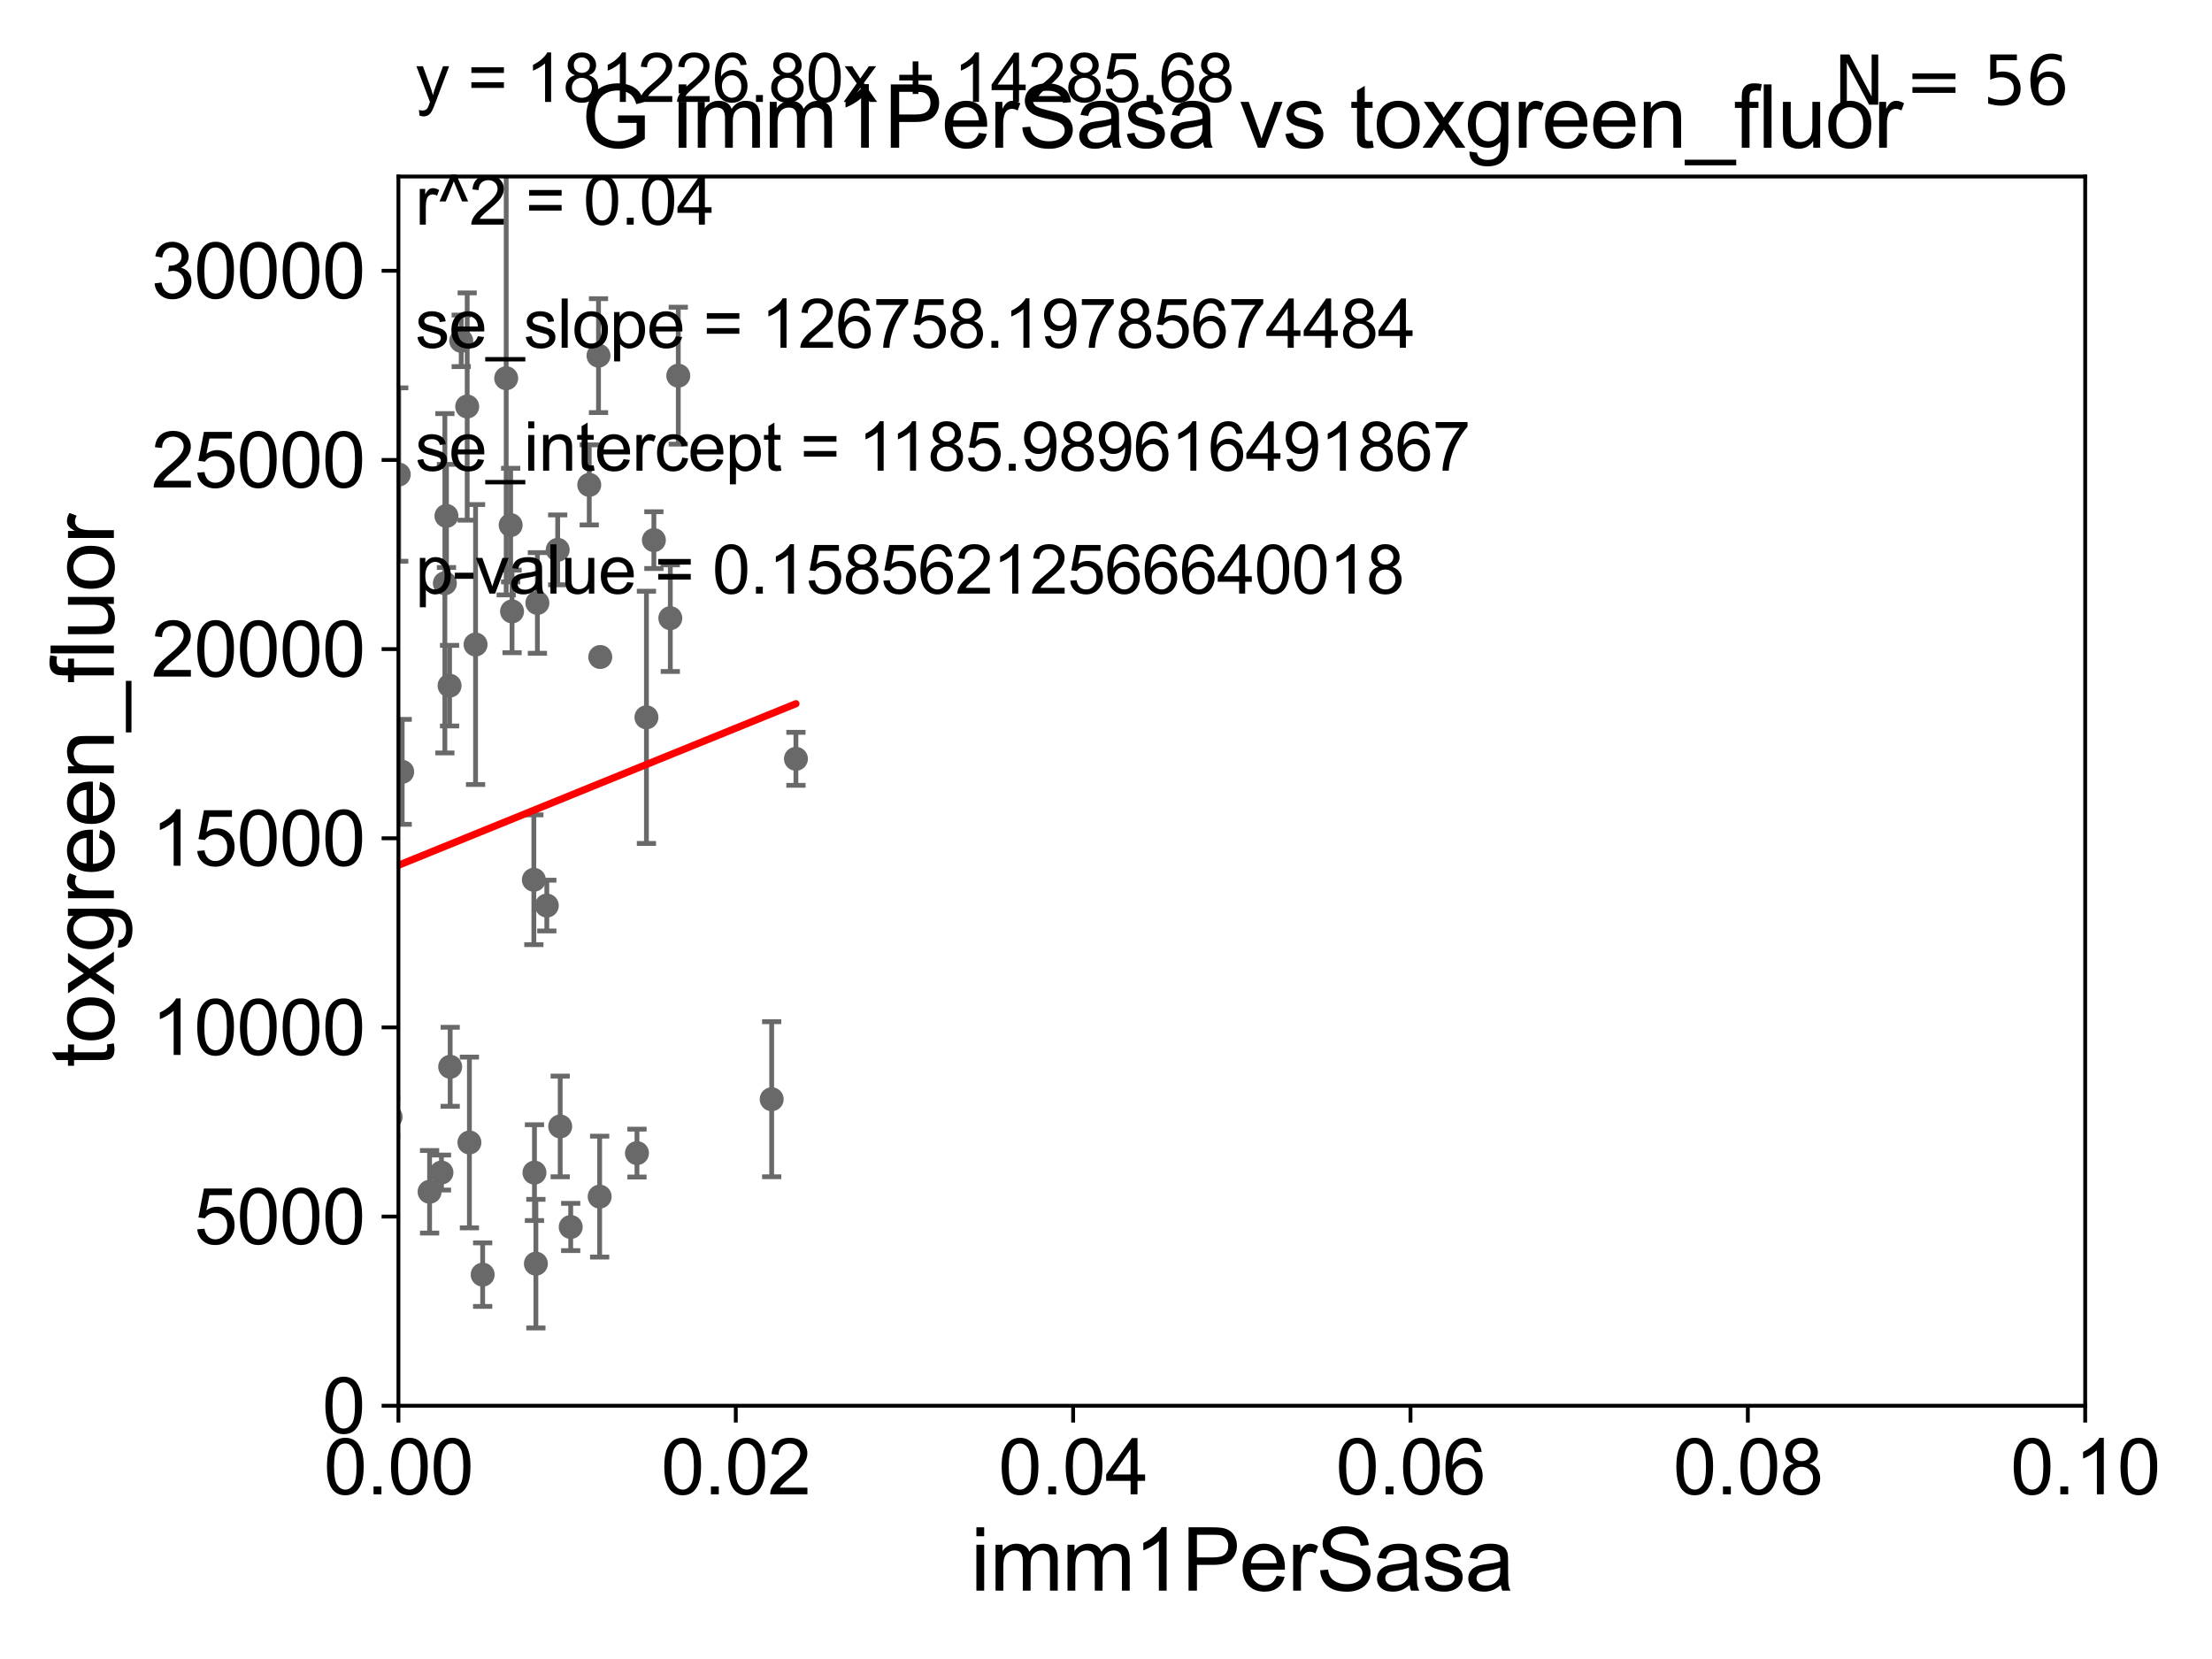 <?xml version="1.0" encoding="utf-8" standalone="no"?>
<!DOCTYPE svg PUBLIC "-//W3C//DTD SVG 1.1//EN"
  "http://www.w3.org/Graphics/SVG/1.1/DTD/svg11.dtd">
<svg xmlns:xlink="http://www.w3.org/1999/xlink" width="460.8pt" height="345.6pt" viewBox="0 0 460.8 345.6" xmlns="http://www.w3.org/2000/svg" version="1.1">
 <defs>
  <style type="text/css">*{stroke-linejoin: round; stroke-linecap: butt}</style>
 </defs>
 <g id="figure_1">
  <g id="patch_1">
   <path d="M 0 345.6 
L 460.8 345.6 
L 460.8 0 
L 0 0 
z
" style="fill: #ffffff"/>
  </g>
  <g id="axes_1">
   <g id="patch_2">
    <path d="M 83 292.84 
L 434.385 292.84 
L 434.385 36.775 
L 83 36.775 
z
" style="fill: #ffffff"/>
   </g>
   <g id="PathCollection_1">
    <defs>
     <path id="m161ee24f6d" d="M 0 1.118 
C 0.297 1.118 0.581 1 0.791 0.791 
C 1 0.581 1.118 0.297 1.118 0 
C 1.118 -0.297 1 -0.581 0.791 -0.791 
C 0.581 -1 0.297 -1.118 0 -1.118 
C -0.297 -1.118 -0.581 -1 -0.791 -0.791 
C -1 -0.581 -1.118 -0.297 -1.118 0 
C -1.118 0.297 -1 0.581 -0.791 0.791 
C -0.581 1 -0.297 1.118 0 1.118 
z
" style="stroke: #696969"/>
    </defs>
    <g clip-path="url(#pc2f5a93e7a)">
     <use xlink:href="#m161ee24f6d" x="92.675" y="121.509" style="fill: #696969; stroke: #696969"/>
     <use xlink:href="#m161ee24f6d" x="89.492" y="248.27" style="fill: #696969; stroke: #696969"/>
     <use xlink:href="#m161ee24f6d" x="74.272" y="203.052" style="fill: #696969; stroke: #696969"/>
     <use xlink:href="#m161ee24f6d" x="81.366" y="232.681" style="fill: #696969; stroke: #696969"/>
     <use xlink:href="#m161ee24f6d" x="49.476" y="255.698" style="fill: #696969; stroke: #696969"/>
     <use xlink:href="#m161ee24f6d" x="111.338" y="244.277" style="fill: #696969; stroke: #696969"/>
     <use xlink:href="#m161ee24f6d" x="77.387" y="183.96" style="fill: #696969; stroke: #696969"/>
     <use xlink:href="#m161ee24f6d" x="71.653" y="259.913" style="fill: #696969; stroke: #696969"/>
     <use xlink:href="#m161ee24f6d" x="75.382" y="248.062" style="fill: #696969; stroke: #696969"/>
     <use xlink:href="#m161ee24f6d" x="91.963" y="244.261" style="fill: #696969; stroke: #696969"/>
     <use xlink:href="#m161ee24f6d" x="116.177" y="114.543" style="fill: #696969; stroke: #696969"/>
     <use xlink:href="#m161ee24f6d" x="111.636" y="263.244" style="fill: #696969; stroke: #696969"/>
     <use xlink:href="#m161ee24f6d" x="93.781" y="222.232" style="fill: #696969; stroke: #696969"/>
     <use xlink:href="#m161ee24f6d" x="118.888" y="255.603" style="fill: #696969; stroke: #696969"/>
     <use xlink:href="#m161ee24f6d" x="57.367" y="255.473" style="fill: #696969; stroke: #696969"/>
     <use xlink:href="#m161ee24f6d" x="111.95" y="125.604" style="fill: #696969; stroke: #696969"/>
     <use xlink:href="#m161ee24f6d" x="18.183" y="242.157" style="fill: #696969; stroke: #696969"/>
     <use xlink:href="#m161ee24f6d" x="100.549" y="265.53" style="fill: #696969; stroke: #696969"/>
     <use xlink:href="#m161ee24f6d" x="76.579" y="244.096" style="fill: #696969; stroke: #696969"/>
     <use xlink:href="#m161ee24f6d" x="97.787" y="238" style="fill: #696969; stroke: #696969"/>
     <use xlink:href="#m161ee24f6d" x="72.032" y="224.022" style="fill: #696969; stroke: #696969"/>
     <use xlink:href="#m161ee24f6d" x="49.914" y="254.037" style="fill: #696969; stroke: #696969"/>
     <use xlink:href="#m161ee24f6d" x="132.694" y="240.209" style="fill: #696969; stroke: #696969"/>
     <use xlink:href="#m161ee24f6d" x="124.921" y="249.277" style="fill: #696969; stroke: #696969"/>
     <use xlink:href="#m161ee24f6d" x="74.985" y="250.824" style="fill: #696969; stroke: #696969"/>
     <use xlink:href="#m161ee24f6d" x="53.758" y="180.204" style="fill: #696969; stroke: #696969"/>
     <use xlink:href="#m161ee24f6d" x="83.784" y="160.788" style="fill: #696969; stroke: #696969"/>
     <use xlink:href="#m161ee24f6d" x="29.633" y="79.913" style="fill: #696969; stroke: #696969"/>
     <use xlink:href="#m161ee24f6d" x="67.824" y="147.554" style="fill: #696969; stroke: #696969"/>
     <use xlink:href="#m161ee24f6d" x="83.068" y="98.854" style="fill: #696969; stroke: #696969"/>
     <use xlink:href="#m161ee24f6d" x="63.743" y="60.054" style="fill: #696969; stroke: #696969"/>
     <use xlink:href="#m161ee24f6d" x="93.006" y="107.477" style="fill: #696969; stroke: #696969"/>
     <use xlink:href="#m161ee24f6d" x="71.157" y="155.039" style="fill: #696969; stroke: #696969"/>
     <use xlink:href="#m161ee24f6d" x="71.667" y="134.669" style="fill: #696969; stroke: #696969"/>
     <use xlink:href="#m161ee24f6d" x="111.211" y="183.272" style="fill: #696969; stroke: #696969"/>
     <use xlink:href="#m161ee24f6d" x="134.664" y="149.433" style="fill: #696969; stroke: #696969"/>
     <use xlink:href="#m161ee24f6d" x="122.751" y="101.009" style="fill: #696969; stroke: #696969"/>
     <use xlink:href="#m161ee24f6d" x="99.07" y="134.265" style="fill: #696969; stroke: #696969"/>
     <use xlink:href="#m161ee24f6d" x="113.91" y="188.648" style="fill: #696969; stroke: #696969"/>
     <use xlink:href="#m161ee24f6d" x="97.326" y="84.686" style="fill: #696969; stroke: #696969"/>
     <use xlink:href="#m161ee24f6d" x="106.38" y="109.389" style="fill: #696969; stroke: #696969"/>
     <use xlink:href="#m161ee24f6d" x="141.297" y="78.259" style="fill: #696969; stroke: #696969"/>
     <use xlink:href="#m161ee24f6d" x="125.045" y="136.865" style="fill: #696969; stroke: #696969"/>
     <use xlink:href="#m161ee24f6d" x="96.079" y="71.003" style="fill: #696969; stroke: #696969"/>
     <use xlink:href="#m161ee24f6d" x="106.67" y="127.368" style="fill: #696969; stroke: #696969"/>
     <use xlink:href="#m161ee24f6d" x="139.638" y="128.779" style="fill: #696969; stroke: #696969"/>
     <use xlink:href="#m161ee24f6d" x="136.216" y="112.516" style="fill: #696969; stroke: #696969"/>
     <use xlink:href="#m161ee24f6d" x="124.68" y="74.086" style="fill: #696969; stroke: #696969"/>
     <use xlink:href="#m161ee24f6d" x="105.449" y="78.794" style="fill: #696969; stroke: #696969"/>
     <use xlink:href="#m161ee24f6d" x="74.58" y="86.698" style="fill: #696969; stroke: #696969"/>
     <use xlink:href="#m161ee24f6d" x="54.809" y="165.387" style="fill: #696969; stroke: #696969"/>
     <use xlink:href="#m161ee24f6d" x="165.807" y="158.076" style="fill: #696969; stroke: #696969"/>
     <use xlink:href="#m161ee24f6d" x="160.756" y="228.989" style="fill: #696969; stroke: #696969"/>
     <use xlink:href="#m161ee24f6d" x="93.654" y="142.84" style="fill: #696969; stroke: #696969"/>
     <use xlink:href="#m161ee24f6d" x="37.035" y="261.975" style="fill: #696969; stroke: #696969"/>
     <use xlink:href="#m161ee24f6d" x="116.701" y="234.659" style="fill: #696969; stroke: #696969"/>
    </g>
   </g>
   <g id="matplotlib.axis_1">
    <g id="xtick_1">
     <g id="line2d_1">
      <defs>
       <path id="md00404ba07" d="M 0 0 
L 0 3.5 
" style="stroke: #000000; stroke-width: 0.8"/>
      </defs>
      <g>
       <use xlink:href="#md00404ba07" x="83" y="292.84" style="stroke: #000000; stroke-width: 0.8"/>
      </g>
     </g>
     <g id="text_1">
      <!-- 0.00 -->
      <g transform="translate(67.431 311.293)scale(0.16 -0.16)">
       <defs>
        <path id="ArialMT-30" d="M 266 2259 
Q 266 3072 433 3567 
Q 600 4063 929 4331 
Q 1259 4600 1759 4600 
Q 2128 4600 2406 4451 
Q 2684 4303 2865 4023 
Q 3047 3744 3150 3342 
Q 3253 2941 3253 2259 
Q 3253 1453 3087 958 
Q 2922 463 2592 192 
Q 2263 -78 1759 -78 
Q 1097 -78 719 397 
Q 266 969 266 2259 
z
M 844 2259 
Q 844 1131 1108 757 
Q 1372 384 1759 384 
Q 2147 384 2411 759 
Q 2675 1134 2675 2259 
Q 2675 3391 2411 3762 
Q 2147 4134 1753 4134 
Q 1366 4134 1134 3806 
Q 844 3388 844 2259 
z
" transform="scale(0.016)"/>
        <path id="ArialMT-2e" d="M 581 0 
L 581 641 
L 1222 641 
L 1222 0 
L 581 0 
z
" transform="scale(0.016)"/>
       </defs>
       <use xlink:href="#ArialMT-30"/>
       <use xlink:href="#ArialMT-2e" x="55.615"/>
       <use xlink:href="#ArialMT-30" x="83.398"/>
       <use xlink:href="#ArialMT-30" x="139.014"/>
      </g>
     </g>
    </g>
    <g id="xtick_2">
     <g id="line2d_2">
      <g>
       <use xlink:href="#md00404ba07" x="153.277" y="292.84" style="stroke: #000000; stroke-width: 0.8"/>
      </g>
     </g>
     <g id="text_2">
      <!-- 0.02 -->
      <g transform="translate(137.708 311.293)scale(0.16 -0.16)">
       <defs>
        <path id="ArialMT-32" d="M 3222 541 
L 3222 0 
L 194 0 
Q 188 203 259 391 
Q 375 700 629 1000 
Q 884 1300 1366 1694 
Q 2113 2306 2375 2664 
Q 2638 3022 2638 3341 
Q 2638 3675 2398 3904 
Q 2159 4134 1775 4134 
Q 1369 4134 1125 3890 
Q 881 3647 878 3216 
L 300 3275 
Q 359 3922 746 4261 
Q 1134 4600 1788 4600 
Q 2447 4600 2831 4234 
Q 3216 3869 3216 3328 
Q 3216 3053 3103 2787 
Q 2991 2522 2730 2228 
Q 2469 1934 1863 1422 
Q 1356 997 1212 845 
Q 1069 694 975 541 
L 3222 541 
z
" transform="scale(0.016)"/>
       </defs>
       <use xlink:href="#ArialMT-30"/>
       <use xlink:href="#ArialMT-2e" x="55.615"/>
       <use xlink:href="#ArialMT-30" x="83.398"/>
       <use xlink:href="#ArialMT-32" x="139.014"/>
      </g>
     </g>
    </g>
    <g id="xtick_3">
     <g id="line2d_3">
      <g>
       <use xlink:href="#md00404ba07" x="223.554" y="292.84" style="stroke: #000000; stroke-width: 0.8"/>
      </g>
     </g>
     <g id="text_3">
      <!-- 0.04 -->
      <g transform="translate(207.985 311.293)scale(0.16 -0.16)">
       <defs>
        <path id="ArialMT-34" d="M 2069 0 
L 2069 1097 
L 81 1097 
L 81 1613 
L 2172 4581 
L 2631 4581 
L 2631 1613 
L 3250 1613 
L 3250 1097 
L 2631 1097 
L 2631 0 
L 2069 0 
z
M 2069 1613 
L 2069 3678 
L 634 1613 
L 2069 1613 
z
" transform="scale(0.016)"/>
       </defs>
       <use xlink:href="#ArialMT-30"/>
       <use xlink:href="#ArialMT-2e" x="55.615"/>
       <use xlink:href="#ArialMT-30" x="83.398"/>
       <use xlink:href="#ArialMT-34" x="139.014"/>
      </g>
     </g>
    </g>
    <g id="xtick_4">
     <g id="line2d_4">
      <g>
       <use xlink:href="#md00404ba07" x="293.831" y="292.84" style="stroke: #000000; stroke-width: 0.8"/>
      </g>
     </g>
     <g id="text_4">
      <!-- 0.06 -->
      <g transform="translate(278.262 311.293)scale(0.16 -0.16)">
       <defs>
        <path id="ArialMT-36" d="M 3184 3459 
L 2625 3416 
Q 2550 3747 2413 3897 
Q 2184 4138 1850 4138 
Q 1581 4138 1378 3988 
Q 1113 3794 959 3422 
Q 806 3050 800 2363 
Q 1003 2672 1297 2822 
Q 1591 2972 1913 2972 
Q 2475 2972 2870 2558 
Q 3266 2144 3266 1488 
Q 3266 1056 3080 686 
Q 2894 316 2569 119 
Q 2244 -78 1831 -78 
Q 1128 -78 684 439 
Q 241 956 241 2144 
Q 241 3472 731 4075 
Q 1159 4600 1884 4600 
Q 2425 4600 2770 4297 
Q 3116 3994 3184 3459 
z
M 888 1484 
Q 888 1194 1011 928 
Q 1134 663 1356 523 
Q 1578 384 1822 384 
Q 2178 384 2434 671 
Q 2691 959 2691 1453 
Q 2691 1928 2437 2201 
Q 2184 2475 1800 2475 
Q 1419 2475 1153 2201 
Q 888 1928 888 1484 
z
" transform="scale(0.016)"/>
       </defs>
       <use xlink:href="#ArialMT-30"/>
       <use xlink:href="#ArialMT-2e" x="55.615"/>
       <use xlink:href="#ArialMT-30" x="83.398"/>
       <use xlink:href="#ArialMT-36" x="139.014"/>
      </g>
     </g>
    </g>
    <g id="xtick_5">
     <g id="line2d_5">
      <g>
       <use xlink:href="#md00404ba07" x="364.108" y="292.84" style="stroke: #000000; stroke-width: 0.8"/>
      </g>
     </g>
     <g id="text_5">
      <!-- 0.08 -->
      <g transform="translate(348.539 311.293)scale(0.16 -0.16)">
       <defs>
        <path id="ArialMT-38" d="M 1131 2484 
Q 781 2613 612 2850 
Q 444 3088 444 3419 
Q 444 3919 803 4259 
Q 1163 4600 1759 4600 
Q 2359 4600 2725 4251 
Q 3091 3903 3091 3403 
Q 3091 3084 2923 2848 
Q 2756 2613 2416 2484 
Q 2838 2347 3058 2040 
Q 3278 1734 3278 1309 
Q 3278 722 2862 322 
Q 2447 -78 1769 -78 
Q 1091 -78 675 323 
Q 259 725 259 1325 
Q 259 1772 486 2073 
Q 713 2375 1131 2484 
z
M 1019 3438 
Q 1019 3113 1228 2906 
Q 1438 2700 1772 2700 
Q 2097 2700 2305 2904 
Q 2513 3109 2513 3406 
Q 2513 3716 2298 3927 
Q 2084 4138 1766 4138 
Q 1444 4138 1231 3931 
Q 1019 3725 1019 3438 
z
M 838 1322 
Q 838 1081 952 856 
Q 1066 631 1291 507 
Q 1516 384 1775 384 
Q 2178 384 2440 643 
Q 2703 903 2703 1303 
Q 2703 1709 2433 1975 
Q 2163 2241 1756 2241 
Q 1359 2241 1098 1978 
Q 838 1716 838 1322 
z
" transform="scale(0.016)"/>
       </defs>
       <use xlink:href="#ArialMT-30"/>
       <use xlink:href="#ArialMT-2e" x="55.615"/>
       <use xlink:href="#ArialMT-30" x="83.398"/>
       <use xlink:href="#ArialMT-38" x="139.014"/>
      </g>
     </g>
    </g>
    <g id="xtick_6">
     <g id="line2d_6">
      <g>
       <use xlink:href="#md00404ba07" x="434.385" y="292.84" style="stroke: #000000; stroke-width: 0.8"/>
      </g>
     </g>
     <g id="text_6">
      <!-- 0.10 -->
      <g transform="translate(418.816 311.293)scale(0.16 -0.16)">
       <defs>
        <path id="ArialMT-31" d="M 2384 0 
L 1822 0 
L 1822 3584 
Q 1619 3391 1289 3197 
Q 959 3003 697 2906 
L 697 3450 
Q 1169 3672 1522 3987 
Q 1875 4303 2022 4600 
L 2384 4600 
L 2384 0 
z
" transform="scale(0.016)"/>
       </defs>
       <use xlink:href="#ArialMT-30"/>
       <use xlink:href="#ArialMT-2e" x="55.615"/>
       <use xlink:href="#ArialMT-31" x="83.398"/>
       <use xlink:href="#ArialMT-30" x="139.014"/>
      </g>
     </g>
    </g>
    <g id="text_7">
     <!-- imm1PerSasa -->
     <g transform="translate(202.177 331.357)scale(0.18 -0.18)">
      <defs>
       <path id="ArialMT-69" d="M 425 3934 
L 425 4581 
L 988 4581 
L 988 3934 
L 425 3934 
z
M 425 0 
L 425 3319 
L 988 3319 
L 988 0 
L 425 0 
z
" transform="scale(0.016)"/>
       <path id="ArialMT-6d" d="M 422 0 
L 422 3319 
L 925 3319 
L 925 2853 
Q 1081 3097 1340 3245 
Q 1600 3394 1931 3394 
Q 2300 3394 2536 3241 
Q 2772 3088 2869 2813 
Q 3263 3394 3894 3394 
Q 4388 3394 4653 3120 
Q 4919 2847 4919 2278 
L 4919 0 
L 4359 0 
L 4359 2091 
Q 4359 2428 4304 2576 
Q 4250 2725 4106 2815 
Q 3963 2906 3769 2906 
Q 3419 2906 3187 2673 
Q 2956 2441 2956 1928 
L 2956 0 
L 2394 0 
L 2394 2156 
Q 2394 2531 2256 2718 
Q 2119 2906 1806 2906 
Q 1569 2906 1367 2781 
Q 1166 2656 1075 2415 
Q 984 2175 984 1722 
L 984 0 
L 422 0 
z
" transform="scale(0.016)"/>
       <path id="ArialMT-50" d="M 494 0 
L 494 4581 
L 2222 4581 
Q 2678 4581 2919 4538 
Q 3256 4481 3484 4323 
Q 3713 4166 3852 3881 
Q 3991 3597 3991 3256 
Q 3991 2672 3619 2267 
Q 3247 1863 2275 1863 
L 1100 1863 
L 1100 0 
L 494 0 
z
M 1100 2403 
L 2284 2403 
Q 2872 2403 3119 2622 
Q 3366 2841 3366 3238 
Q 3366 3525 3220 3729 
Q 3075 3934 2838 4000 
Q 2684 4041 2272 4041 
L 1100 4041 
L 1100 2403 
z
" transform="scale(0.016)"/>
       <path id="ArialMT-65" d="M 2694 1069 
L 3275 997 
Q 3138 488 2766 206 
Q 2394 -75 1816 -75 
Q 1088 -75 661 373 
Q 234 822 234 1631 
Q 234 2469 665 2931 
Q 1097 3394 1784 3394 
Q 2450 3394 2872 2941 
Q 3294 2488 3294 1666 
Q 3294 1616 3291 1516 
L 816 1516 
Q 847 969 1125 678 
Q 1403 388 1819 388 
Q 2128 388 2347 550 
Q 2566 713 2694 1069 
z
M 847 1978 
L 2700 1978 
Q 2663 2397 2488 2606 
Q 2219 2931 1791 2931 
Q 1403 2931 1139 2672 
Q 875 2413 847 1978 
z
" transform="scale(0.016)"/>
       <path id="ArialMT-72" d="M 416 0 
L 416 3319 
L 922 3319 
L 922 2816 
Q 1116 3169 1280 3281 
Q 1444 3394 1641 3394 
Q 1925 3394 2219 3213 
L 2025 2691 
Q 1819 2813 1613 2813 
Q 1428 2813 1281 2702 
Q 1134 2591 1072 2394 
Q 978 2094 978 1738 
L 978 0 
L 416 0 
z
" transform="scale(0.016)"/>
       <path id="ArialMT-53" d="M 288 1472 
L 859 1522 
Q 900 1178 1048 958 
Q 1197 738 1509 602 
Q 1822 466 2213 466 
Q 2559 466 2825 569 
Q 3091 672 3220 851 
Q 3350 1031 3350 1244 
Q 3350 1459 3225 1620 
Q 3100 1781 2813 1891 
Q 2628 1963 1997 2114 
Q 1366 2266 1113 2400 
Q 784 2572 623 2826 
Q 463 3081 463 3397 
Q 463 3744 659 4045 
Q 856 4347 1234 4503 
Q 1613 4659 2075 4659 
Q 2584 4659 2973 4495 
Q 3363 4331 3572 4012 
Q 3781 3694 3797 3291 
L 3216 3247 
Q 3169 3681 2898 3903 
Q 2628 4125 2100 4125 
Q 1550 4125 1298 3923 
Q 1047 3722 1047 3438 
Q 1047 3191 1225 3031 
Q 1400 2872 2139 2705 
Q 2878 2538 3153 2413 
Q 3553 2228 3743 1945 
Q 3934 1663 3934 1294 
Q 3934 928 3725 604 
Q 3516 281 3123 101 
Q 2731 -78 2241 -78 
Q 1619 -78 1198 103 
Q 778 284 539 648 
Q 300 1013 288 1472 
z
" transform="scale(0.016)"/>
       <path id="ArialMT-61" d="M 2588 409 
Q 2275 144 1986 34 
Q 1697 -75 1366 -75 
Q 819 -75 525 192 
Q 231 459 231 875 
Q 231 1119 342 1320 
Q 453 1522 633 1644 
Q 813 1766 1038 1828 
Q 1203 1872 1538 1913 
Q 2219 1994 2541 2106 
Q 2544 2222 2544 2253 
Q 2544 2597 2384 2738 
Q 2169 2928 1744 2928 
Q 1347 2928 1158 2789 
Q 969 2650 878 2297 
L 328 2372 
Q 403 2725 575 2942 
Q 747 3159 1072 3276 
Q 1397 3394 1825 3394 
Q 2250 3394 2515 3294 
Q 2781 3194 2906 3042 
Q 3031 2891 3081 2659 
Q 3109 2516 3109 2141 
L 3109 1391 
Q 3109 606 3145 398 
Q 3181 191 3288 0 
L 2700 0 
Q 2613 175 2588 409 
z
M 2541 1666 
Q 2234 1541 1622 1453 
Q 1275 1403 1131 1340 
Q 988 1278 909 1158 
Q 831 1038 831 891 
Q 831 666 1001 516 
Q 1172 366 1500 366 
Q 1825 366 2078 508 
Q 2331 650 2450 897 
Q 2541 1088 2541 1459 
L 2541 1666 
z
" transform="scale(0.016)"/>
       <path id="ArialMT-73" d="M 197 991 
L 753 1078 
Q 800 744 1014 566 
Q 1228 388 1613 388 
Q 2000 388 2187 545 
Q 2375 703 2375 916 
Q 2375 1106 2209 1216 
Q 2094 1291 1634 1406 
Q 1016 1563 777 1677 
Q 538 1791 414 1992 
Q 291 2194 291 2438 
Q 291 2659 392 2848 
Q 494 3038 669 3163 
Q 800 3259 1026 3326 
Q 1253 3394 1513 3394 
Q 1903 3394 2198 3281 
Q 2494 3169 2634 2976 
Q 2775 2784 2828 2463 
L 2278 2388 
Q 2241 2644 2061 2787 
Q 1881 2931 1553 2931 
Q 1166 2931 1000 2803 
Q 834 2675 834 2503 
Q 834 2394 903 2306 
Q 972 2216 1119 2156 
Q 1203 2125 1616 2013 
Q 2213 1853 2448 1751 
Q 2684 1650 2818 1456 
Q 2953 1263 2953 975 
Q 2953 694 2789 445 
Q 2625 197 2315 61 
Q 2006 -75 1616 -75 
Q 969 -75 630 194 
Q 291 463 197 991 
z
" transform="scale(0.016)"/>
      </defs>
      <use xlink:href="#ArialMT-69"/>
      <use xlink:href="#ArialMT-6d" x="22.217"/>
      <use xlink:href="#ArialMT-6d" x="105.518"/>
      <use xlink:href="#ArialMT-31" x="188.818"/>
      <use xlink:href="#ArialMT-50" x="244.434"/>
      <use xlink:href="#ArialMT-65" x="311.133"/>
      <use xlink:href="#ArialMT-72" x="366.748"/>
      <use xlink:href="#ArialMT-53" x="400.049"/>
      <use xlink:href="#ArialMT-61" x="466.748"/>
      <use xlink:href="#ArialMT-73" x="522.363"/>
      <use xlink:href="#ArialMT-61" x="572.363"/>
     </g>
    </g>
   </g>
   <g id="matplotlib.axis_2">
    <g id="ytick_1">
     <g id="line2d_7">
      <defs>
       <path id="mae29ab489b" d="M 0 0 
L -3.5 0 
" style="stroke: #000000; stroke-width: 0.8"/>
      </defs>
      <g>
       <use xlink:href="#mae29ab489b" x="83" y="292.84" style="stroke: #000000; stroke-width: 0.8"/>
      </g>
     </g>
     <g id="text_8">
      <!-- 0 -->
      <g transform="translate(67.103 298.566)scale(0.16 -0.16)">
       <use xlink:href="#ArialMT-30"/>
      </g>
     </g>
    </g>
    <g id="ytick_2">
     <g id="line2d_8">
      <g>
       <use xlink:href="#mae29ab489b" x="83" y="253.435" style="stroke: #000000; stroke-width: 0.8"/>
      </g>
     </g>
     <g id="text_9">
      <!-- 5000 -->
      <g transform="translate(40.41 259.162)scale(0.16 -0.16)">
       <defs>
        <path id="ArialMT-35" d="M 266 1200 
L 856 1250 
Q 922 819 1161 601 
Q 1400 384 1738 384 
Q 2144 384 2425 690 
Q 2706 997 2706 1503 
Q 2706 1984 2436 2262 
Q 2166 2541 1728 2541 
Q 1456 2541 1237 2417 
Q 1019 2294 894 2097 
L 366 2166 
L 809 4519 
L 3088 4519 
L 3088 3981 
L 1259 3981 
L 1013 2750 
Q 1425 3038 1878 3038 
Q 2478 3038 2890 2622 
Q 3303 2206 3303 1553 
Q 3303 931 2941 478 
Q 2500 -78 1738 -78 
Q 1113 -78 717 272 
Q 322 622 266 1200 
z
" transform="scale(0.016)"/>
       </defs>
       <use xlink:href="#ArialMT-35"/>
       <use xlink:href="#ArialMT-30" x="55.615"/>
       <use xlink:href="#ArialMT-30" x="111.23"/>
       <use xlink:href="#ArialMT-30" x="166.846"/>
      </g>
     </g>
    </g>
    <g id="ytick_3">
     <g id="line2d_9">
      <g>
       <use xlink:href="#mae29ab489b" x="83" y="214.031" style="stroke: #000000; stroke-width: 0.8"/>
      </g>
     </g>
     <g id="text_10">
      <!-- 10000 -->
      <g transform="translate(31.512 219.757)scale(0.16 -0.16)">
       <use xlink:href="#ArialMT-31"/>
       <use xlink:href="#ArialMT-30" x="55.615"/>
       <use xlink:href="#ArialMT-30" x="111.23"/>
       <use xlink:href="#ArialMT-30" x="166.846"/>
       <use xlink:href="#ArialMT-30" x="222.461"/>
      </g>
     </g>
    </g>
    <g id="ytick_4">
     <g id="line2d_10">
      <g>
       <use xlink:href="#mae29ab489b" x="83" y="174.626" style="stroke: #000000; stroke-width: 0.8"/>
      </g>
     </g>
     <g id="text_11">
      <!-- 15000 -->
      <g transform="translate(31.512 180.352)scale(0.16 -0.16)">
       <use xlink:href="#ArialMT-31"/>
       <use xlink:href="#ArialMT-35" x="55.615"/>
       <use xlink:href="#ArialMT-30" x="111.23"/>
       <use xlink:href="#ArialMT-30" x="166.846"/>
       <use xlink:href="#ArialMT-30" x="222.461"/>
      </g>
     </g>
    </g>
    <g id="ytick_5">
     <g id="line2d_11">
      <g>
       <use xlink:href="#mae29ab489b" x="83" y="135.221" style="stroke: #000000; stroke-width: 0.8"/>
      </g>
     </g>
     <g id="text_12">
      <!-- 20000 -->
      <g transform="translate(31.512 140.948)scale(0.16 -0.16)">
       <use xlink:href="#ArialMT-32"/>
       <use xlink:href="#ArialMT-30" x="55.615"/>
       <use xlink:href="#ArialMT-30" x="111.23"/>
       <use xlink:href="#ArialMT-30" x="166.846"/>
       <use xlink:href="#ArialMT-30" x="222.461"/>
      </g>
     </g>
    </g>
    <g id="ytick_6">
     <g id="line2d_12">
      <g>
       <use xlink:href="#mae29ab489b" x="83" y="95.817" style="stroke: #000000; stroke-width: 0.8"/>
      </g>
     </g>
     <g id="text_13">
      <!-- 25000 -->
      <g transform="translate(31.512 101.543)scale(0.16 -0.16)">
       <use xlink:href="#ArialMT-32"/>
       <use xlink:href="#ArialMT-35" x="55.615"/>
       <use xlink:href="#ArialMT-30" x="111.23"/>
       <use xlink:href="#ArialMT-30" x="166.846"/>
       <use xlink:href="#ArialMT-30" x="222.461"/>
      </g>
     </g>
    </g>
    <g id="ytick_7">
     <g id="line2d_13">
      <g>
       <use xlink:href="#mae29ab489b" x="83" y="56.412" style="stroke: #000000; stroke-width: 0.8"/>
      </g>
     </g>
     <g id="text_14">
      <!-- 30000 -->
      <g transform="translate(31.512 62.138)scale(0.16 -0.16)">
       <defs>
        <path id="ArialMT-33" d="M 269 1209 
L 831 1284 
Q 928 806 1161 595 
Q 1394 384 1728 384 
Q 2125 384 2398 659 
Q 2672 934 2672 1341 
Q 2672 1728 2419 1979 
Q 2166 2231 1775 2231 
Q 1616 2231 1378 2169 
L 1441 2663 
Q 1497 2656 1531 2656 
Q 1891 2656 2178 2843 
Q 2466 3031 2466 3422 
Q 2466 3731 2256 3934 
Q 2047 4138 1716 4138 
Q 1388 4138 1169 3931 
Q 950 3725 888 3313 
L 325 3413 
Q 428 3978 793 4289 
Q 1159 4600 1703 4600 
Q 2078 4600 2393 4439 
Q 2709 4278 2876 4000 
Q 3044 3722 3044 3409 
Q 3044 3113 2884 2869 
Q 2725 2625 2413 2481 
Q 2819 2388 3044 2092 
Q 3269 1797 3269 1353 
Q 3269 753 2831 336 
Q 2394 -81 1725 -81 
Q 1122 -81 723 278 
Q 325 638 269 1209 
z
" transform="scale(0.016)"/>
       </defs>
       <use xlink:href="#ArialMT-33"/>
       <use xlink:href="#ArialMT-30" x="55.615"/>
       <use xlink:href="#ArialMT-30" x="111.23"/>
       <use xlink:href="#ArialMT-30" x="166.846"/>
       <use xlink:href="#ArialMT-30" x="222.461"/>
      </g>
     </g>
    </g>
    <g id="text_15">
     <!-- toxgreen_fluor -->
     <g transform="translate(23.724 222.34)rotate(-90)scale(0.18 -0.18)">
      <defs>
       <path id="ArialMT-74" d="M 1650 503 
L 1731 6 
Q 1494 -44 1306 -44 
Q 1000 -44 831 53 
Q 663 150 594 308 
Q 525 466 525 972 
L 525 2881 
L 113 2881 
L 113 3319 
L 525 3319 
L 525 4141 
L 1084 4478 
L 1084 3319 
L 1650 3319 
L 1650 2881 
L 1084 2881 
L 1084 941 
Q 1084 700 1114 631 
Q 1144 563 1211 522 
Q 1278 481 1403 481 
Q 1497 481 1650 503 
z
" transform="scale(0.016)"/>
       <path id="ArialMT-6f" d="M 213 1659 
Q 213 2581 725 3025 
Q 1153 3394 1769 3394 
Q 2453 3394 2887 2945 
Q 3322 2497 3322 1706 
Q 3322 1066 3130 698 
Q 2938 331 2570 128 
Q 2203 -75 1769 -75 
Q 1072 -75 642 372 
Q 213 819 213 1659 
z
M 791 1659 
Q 791 1022 1069 705 
Q 1347 388 1769 388 
Q 2188 388 2466 706 
Q 2744 1025 2744 1678 
Q 2744 2294 2464 2611 
Q 2184 2928 1769 2928 
Q 1347 2928 1069 2612 
Q 791 2297 791 1659 
z
" transform="scale(0.016)"/>
       <path id="ArialMT-78" d="M 47 0 
L 1259 1725 
L 138 3319 
L 841 3319 
L 1350 2541 
Q 1494 2319 1581 2169 
Q 1719 2375 1834 2534 
L 2394 3319 
L 3066 3319 
L 1919 1756 
L 3153 0 
L 2463 0 
L 1781 1031 
L 1600 1309 
L 728 0 
L 47 0 
z
" transform="scale(0.016)"/>
       <path id="ArialMT-67" d="M 319 -275 
L 866 -356 
Q 900 -609 1056 -725 
Q 1266 -881 1628 -881 
Q 2019 -881 2231 -725 
Q 2444 -569 2519 -288 
Q 2563 -116 2559 434 
Q 2191 0 1641 0 
Q 956 0 581 494 
Q 206 988 206 1678 
Q 206 2153 378 2554 
Q 550 2956 876 3175 
Q 1203 3394 1644 3394 
Q 2231 3394 2613 2919 
L 2613 3319 
L 3131 3319 
L 3131 450 
Q 3131 -325 2973 -648 
Q 2816 -972 2473 -1159 
Q 2131 -1347 1631 -1347 
Q 1038 -1347 672 -1080 
Q 306 -813 319 -275 
z
M 784 1719 
Q 784 1066 1043 766 
Q 1303 466 1694 466 
Q 2081 466 2343 764 
Q 2606 1063 2606 1700 
Q 2606 2309 2336 2618 
Q 2066 2928 1684 2928 
Q 1309 2928 1046 2623 
Q 784 2319 784 1719 
z
" transform="scale(0.016)"/>
       <path id="ArialMT-6e" d="M 422 0 
L 422 3319 
L 928 3319 
L 928 2847 
Q 1294 3394 1984 3394 
Q 2284 3394 2536 3286 
Q 2788 3178 2913 3003 
Q 3038 2828 3088 2588 
Q 3119 2431 3119 2041 
L 3119 0 
L 2556 0 
L 2556 2019 
Q 2556 2363 2490 2533 
Q 2425 2703 2258 2804 
Q 2091 2906 1866 2906 
Q 1506 2906 1245 2678 
Q 984 2450 984 1813 
L 984 0 
L 422 0 
z
" transform="scale(0.016)"/>
       <path id="ArialMT-5f" d="M -97 -1272 
L -97 -866 
L 3631 -866 
L 3631 -1272 
L -97 -1272 
z
" transform="scale(0.016)"/>
       <path id="ArialMT-66" d="M 556 0 
L 556 2881 
L 59 2881 
L 59 3319 
L 556 3319 
L 556 3672 
Q 556 4006 616 4169 
Q 697 4388 901 4523 
Q 1106 4659 1475 4659 
Q 1713 4659 2000 4603 
L 1916 4113 
Q 1741 4144 1584 4144 
Q 1328 4144 1222 4034 
Q 1116 3925 1116 3625 
L 1116 3319 
L 1763 3319 
L 1763 2881 
L 1116 2881 
L 1116 0 
L 556 0 
z
" transform="scale(0.016)"/>
       <path id="ArialMT-6c" d="M 409 0 
L 409 4581 
L 972 4581 
L 972 0 
L 409 0 
z
" transform="scale(0.016)"/>
       <path id="ArialMT-75" d="M 2597 0 
L 2597 488 
Q 2209 -75 1544 -75 
Q 1250 -75 995 37 
Q 741 150 617 320 
Q 494 491 444 738 
Q 409 903 409 1263 
L 409 3319 
L 972 3319 
L 972 1478 
Q 972 1038 1006 884 
Q 1059 663 1231 536 
Q 1403 409 1656 409 
Q 1909 409 2131 539 
Q 2353 669 2445 892 
Q 2538 1116 2538 1541 
L 2538 3319 
L 3100 3319 
L 3100 0 
L 2597 0 
z
" transform="scale(0.016)"/>
      </defs>
      <use xlink:href="#ArialMT-74"/>
      <use xlink:href="#ArialMT-6f" x="27.783"/>
      <use xlink:href="#ArialMT-78" x="83.398"/>
      <use xlink:href="#ArialMT-67" x="133.398"/>
      <use xlink:href="#ArialMT-72" x="189.014"/>
      <use xlink:href="#ArialMT-65" x="222.314"/>
      <use xlink:href="#ArialMT-65" x="277.93"/>
      <use xlink:href="#ArialMT-6e" x="333.545"/>
      <use xlink:href="#ArialMT-5f" x="389.16"/>
      <use xlink:href="#ArialMT-66" x="444.775"/>
      <use xlink:href="#ArialMT-6c" x="472.559"/>
      <use xlink:href="#ArialMT-75" x="494.775"/>
      <use xlink:href="#ArialMT-6f" x="550.391"/>
      <use xlink:href="#ArialMT-72" x="606.006"/>
     </g>
    </g>
   </g>
   <g id="LineCollection_1">
    <path d="M 92.675 156.853 
L 92.675 86.165 
" clip-path="url(#pc2f5a93e7a)" style="fill: none; stroke: #696969"/>
    <path d="M 89.492 256.868 
L 89.492 239.671 
" clip-path="url(#pc2f5a93e7a)" style="fill: none; stroke: #696969"/>
    <path d="M 74.272 218.291 
L 74.272 187.812 
" clip-path="url(#pc2f5a93e7a)" style="fill: none; stroke: #696969"/>
    <path d="M 81.366 236.627 
L 81.366 228.734 
" clip-path="url(#pc2f5a93e7a)" style="fill: none; stroke: #696969"/>
    <path d="M 49.476 263.806 
L 49.476 247.59 
" clip-path="url(#pc2f5a93e7a)" style="fill: none; stroke: #696969"/>
    <path d="M 111.338 254.255 
L 111.338 234.299 
" clip-path="url(#pc2f5a93e7a)" style="fill: none; stroke: #696969"/>
    <path d="M 77.387 193.404 
L 77.387 174.516 
" clip-path="url(#pc2f5a93e7a)" style="fill: none; stroke: #696969"/>
    <path d="M 71.653 272.705 
L 71.653 247.12 
" clip-path="url(#pc2f5a93e7a)" style="fill: none; stroke: #696969"/>
    <path d="M 75.382 254.149 
L 75.382 241.976 
" clip-path="url(#pc2f5a93e7a)" style="fill: none; stroke: #696969"/>
    <path d="M 91.963 247.901 
L 91.963 240.621 
" clip-path="url(#pc2f5a93e7a)" style="fill: none; stroke: #696969"/>
    <path d="M 116.177 121.822 
L 116.177 107.264 
" clip-path="url(#pc2f5a93e7a)" style="fill: none; stroke: #696969"/>
    <path d="M 111.636 276.639 
L 111.636 249.848 
" clip-path="url(#pc2f5a93e7a)" style="fill: none; stroke: #696969"/>
    <path d="M 93.781 230.461 
L 93.781 214.002 
" clip-path="url(#pc2f5a93e7a)" style="fill: none; stroke: #696969"/>
    <path d="M 118.888 260.527 
L 118.888 250.679 
" clip-path="url(#pc2f5a93e7a)" style="fill: none; stroke: #696969"/>
    <path d="M 57.367 261.269 
L 57.367 249.676 
" clip-path="url(#pc2f5a93e7a)" style="fill: none; stroke: #696969"/>
    <path d="M 111.95 136.09 
L 111.95 115.117 
" clip-path="url(#pc2f5a93e7a)" style="fill: none; stroke: #696969"/>
    <path d="M 18.183 253.647 
L 18.183 230.666 
" clip-path="url(#pc2f5a93e7a)" style="fill: none; stroke: #696969"/>
    <path d="M 100.549 272.148 
L 100.549 258.911 
" clip-path="url(#pc2f5a93e7a)" style="fill: none; stroke: #696969"/>
    <path d="M 76.579 260.72 
L 76.579 227.471 
" clip-path="url(#pc2f5a93e7a)" style="fill: none; stroke: #696969"/>
    <path d="M 97.787 255.789 
L 97.787 220.212 
" clip-path="url(#pc2f5a93e7a)" style="fill: none; stroke: #696969"/>
    <path d="M 72.032 227.21 
L 72.032 220.833 
" clip-path="url(#pc2f5a93e7a)" style="fill: none; stroke: #696969"/>
    <path d="M 49.914 268.638 
L 49.914 239.436 
" clip-path="url(#pc2f5a93e7a)" style="fill: none; stroke: #696969"/>
    <path d="M 132.694 245.196 
L 132.694 235.223 
" clip-path="url(#pc2f5a93e7a)" style="fill: none; stroke: #696969"/>
    <path d="M 124.921 261.868 
L 124.921 236.686 
" clip-path="url(#pc2f5a93e7a)" style="fill: none; stroke: #696969"/>
    <path d="M 74.985 267.388 
L 74.985 234.26 
" clip-path="url(#pc2f5a93e7a)" style="fill: none; stroke: #696969"/>
    <path d="M 53.758 184.856 
L 53.758 175.551 
" clip-path="url(#pc2f5a93e7a)" style="fill: none; stroke: #696969"/>
    <path d="M 83.784 171.716 
L 83.784 149.86 
" clip-path="url(#pc2f5a93e7a)" style="fill: none; stroke: #696969"/>
    <path d="M 29.633 88.543 
L 29.633 71.283 
" clip-path="url(#pc2f5a93e7a)" style="fill: none; stroke: #696969"/>
    <path d="M 67.824 170.389 
L 67.824 124.719 
" clip-path="url(#pc2f5a93e7a)" style="fill: none; stroke: #696969"/>
    <path d="M 83.068 116.912 
L 83.068 80.797 
" clip-path="url(#pc2f5a93e7a)" style="fill: none; stroke: #696969"/>
    <path d="M 63.743 79.311 
L 63.743 40.796 
" clip-path="url(#pc2f5a93e7a)" style="fill: none; stroke: #696969"/>
    <path d="M 93.006 118.22 
L 93.006 96.734 
" clip-path="url(#pc2f5a93e7a)" style="fill: none; stroke: #696969"/>
    <path d="M 71.157 166.291 
L 71.157 143.787 
" clip-path="url(#pc2f5a93e7a)" style="fill: none; stroke: #696969"/>
    <path d="M 71.667 141.174 
L 71.667 128.164 
" clip-path="url(#pc2f5a93e7a)" style="fill: none; stroke: #696969"/>
    <path d="M 111.211 196.787 
L 111.211 169.756 
" clip-path="url(#pc2f5a93e7a)" style="fill: none; stroke: #696969"/>
    <path d="M 134.664 175.705 
L 134.664 123.161 
" clip-path="url(#pc2f5a93e7a)" style="fill: none; stroke: #696969"/>
    <path d="M 122.751 109.352 
L 122.751 92.666 
" clip-path="url(#pc2f5a93e7a)" style="fill: none; stroke: #696969"/>
    <path d="M 99.07 163.427 
L 99.07 105.104 
" clip-path="url(#pc2f5a93e7a)" style="fill: none; stroke: #696969"/>
    <path d="M 113.91 193.934 
L 113.91 183.362 
" clip-path="url(#pc2f5a93e7a)" style="fill: none; stroke: #696969"/>
    <path d="M 97.326 108.359 
L 97.326 61.014 
" clip-path="url(#pc2f5a93e7a)" style="fill: none; stroke: #696969"/>
    <path d="M 106.38 121.222 
L 106.38 97.555 
" clip-path="url(#pc2f5a93e7a)" style="fill: none; stroke: #696969"/>
    <path d="M 141.297 92.522 
L 141.297 63.995 
" clip-path="url(#pc2f5a93e7a)" style="fill: none; stroke: #696969"/>
    <path d="M 125.045 137.403 
L 125.045 136.327 
" clip-path="url(#pc2f5a93e7a)" style="fill: none; stroke: #696969"/>
    <path d="M 96.079 76.37 
L 96.079 65.636 
" clip-path="url(#pc2f5a93e7a)" style="fill: none; stroke: #696969"/>
    <path d="M 106.67 135.966 
L 106.67 118.769 
" clip-path="url(#pc2f5a93e7a)" style="fill: none; stroke: #696969"/>
    <path d="M 139.638 139.882 
L 139.638 117.676 
" clip-path="url(#pc2f5a93e7a)" style="fill: none; stroke: #696969"/>
    <path d="M 136.216 118.43 
L 136.216 106.603 
" clip-path="url(#pc2f5a93e7a)" style="fill: none; stroke: #696969"/>
    <path d="M 124.68 85.949 
L 124.68 62.223 
" clip-path="url(#pc2f5a93e7a)" style="fill: none; stroke: #696969"/>
    <path d="M 105.449 123.929 
L 105.449 33.658 
" clip-path="url(#pc2f5a93e7a)" style="fill: none; stroke: #696969"/>
    <path d="M 74.58 90.541 
L 74.58 82.854 
" clip-path="url(#pc2f5a93e7a)" style="fill: none; stroke: #696969"/>
    <path d="M 54.809 185.147 
L 54.809 145.627 
" clip-path="url(#pc2f5a93e7a)" style="fill: none; stroke: #696969"/>
    <path d="M 165.807 163.596 
L 165.807 152.555 
" clip-path="url(#pc2f5a93e7a)" style="fill: none; stroke: #696969"/>
    <path d="M 160.756 245.137 
L 160.756 212.84 
" clip-path="url(#pc2f5a93e7a)" style="fill: none; stroke: #696969"/>
    <path d="M 93.654 151.238 
L 93.654 134.442 
" clip-path="url(#pc2f5a93e7a)" style="fill: none; stroke: #696969"/>
    <path d="M 37.035 278.053 
L 37.035 245.896 
" clip-path="url(#pc2f5a93e7a)" style="fill: none; stroke: #696969"/>
    <path d="M 116.701 245.147 
L 116.701 224.171 
" clip-path="url(#pc2f5a93e7a)" style="fill: none; stroke: #696969"/>
   </g>
   <g id="line2d_14">
    <defs>
     <path id="m89f51225ae" d="M 2 0 
L -2 -0 
" style="stroke: #696969"/>
    </defs>
    <g clip-path="url(#pc2f5a93e7a)">
     <use xlink:href="#m89f51225ae" x="92.675" y="156.853" style="fill: #696969; stroke: #696969"/>
     <use xlink:href="#m89f51225ae" x="89.492" y="256.868" style="fill: #696969; stroke: #696969"/>
     <use xlink:href="#m89f51225ae" x="74.272" y="218.291" style="fill: #696969; stroke: #696969"/>
     <use xlink:href="#m89f51225ae" x="81.366" y="236.627" style="fill: #696969; stroke: #696969"/>
     <use xlink:href="#m89f51225ae" x="49.476" y="263.806" style="fill: #696969; stroke: #696969"/>
     <use xlink:href="#m89f51225ae" x="111.338" y="254.255" style="fill: #696969; stroke: #696969"/>
     <use xlink:href="#m89f51225ae" x="77.387" y="193.404" style="fill: #696969; stroke: #696969"/>
     <use xlink:href="#m89f51225ae" x="71.653" y="272.705" style="fill: #696969; stroke: #696969"/>
     <use xlink:href="#m89f51225ae" x="75.382" y="254.149" style="fill: #696969; stroke: #696969"/>
     <use xlink:href="#m89f51225ae" x="91.963" y="247.901" style="fill: #696969; stroke: #696969"/>
     <use xlink:href="#m89f51225ae" x="116.177" y="121.822" style="fill: #696969; stroke: #696969"/>
     <use xlink:href="#m89f51225ae" x="111.636" y="276.639" style="fill: #696969; stroke: #696969"/>
     <use xlink:href="#m89f51225ae" x="93.781" y="230.461" style="fill: #696969; stroke: #696969"/>
     <use xlink:href="#m89f51225ae" x="118.888" y="260.527" style="fill: #696969; stroke: #696969"/>
     <use xlink:href="#m89f51225ae" x="57.367" y="261.269" style="fill: #696969; stroke: #696969"/>
     <use xlink:href="#m89f51225ae" x="111.95" y="136.09" style="fill: #696969; stroke: #696969"/>
     <use xlink:href="#m89f51225ae" x="18.183" y="253.647" style="fill: #696969; stroke: #696969"/>
     <use xlink:href="#m89f51225ae" x="100.549" y="272.148" style="fill: #696969; stroke: #696969"/>
     <use xlink:href="#m89f51225ae" x="76.579" y="260.72" style="fill: #696969; stroke: #696969"/>
     <use xlink:href="#m89f51225ae" x="97.787" y="255.789" style="fill: #696969; stroke: #696969"/>
     <use xlink:href="#m89f51225ae" x="72.032" y="227.21" style="fill: #696969; stroke: #696969"/>
     <use xlink:href="#m89f51225ae" x="49.914" y="268.638" style="fill: #696969; stroke: #696969"/>
     <use xlink:href="#m89f51225ae" x="132.694" y="245.196" style="fill: #696969; stroke: #696969"/>
     <use xlink:href="#m89f51225ae" x="124.921" y="261.868" style="fill: #696969; stroke: #696969"/>
     <use xlink:href="#m89f51225ae" x="74.985" y="267.388" style="fill: #696969; stroke: #696969"/>
     <use xlink:href="#m89f51225ae" x="53.758" y="184.856" style="fill: #696969; stroke: #696969"/>
     <use xlink:href="#m89f51225ae" x="83.784" y="171.716" style="fill: #696969; stroke: #696969"/>
     <use xlink:href="#m89f51225ae" x="29.633" y="88.543" style="fill: #696969; stroke: #696969"/>
     <use xlink:href="#m89f51225ae" x="67.824" y="170.389" style="fill: #696969; stroke: #696969"/>
     <use xlink:href="#m89f51225ae" x="83.068" y="116.912" style="fill: #696969; stroke: #696969"/>
     <use xlink:href="#m89f51225ae" x="63.743" y="79.311" style="fill: #696969; stroke: #696969"/>
     <use xlink:href="#m89f51225ae" x="93.006" y="118.22" style="fill: #696969; stroke: #696969"/>
     <use xlink:href="#m89f51225ae" x="71.157" y="166.291" style="fill: #696969; stroke: #696969"/>
     <use xlink:href="#m89f51225ae" x="71.667" y="141.174" style="fill: #696969; stroke: #696969"/>
     <use xlink:href="#m89f51225ae" x="111.211" y="196.787" style="fill: #696969; stroke: #696969"/>
     <use xlink:href="#m89f51225ae" x="134.664" y="175.705" style="fill: #696969; stroke: #696969"/>
     <use xlink:href="#m89f51225ae" x="122.751" y="109.352" style="fill: #696969; stroke: #696969"/>
     <use xlink:href="#m89f51225ae" x="99.07" y="163.427" style="fill: #696969; stroke: #696969"/>
     <use xlink:href="#m89f51225ae" x="113.91" y="193.934" style="fill: #696969; stroke: #696969"/>
     <use xlink:href="#m89f51225ae" x="97.326" y="108.359" style="fill: #696969; stroke: #696969"/>
     <use xlink:href="#m89f51225ae" x="106.38" y="121.222" style="fill: #696969; stroke: #696969"/>
     <use xlink:href="#m89f51225ae" x="141.297" y="92.522" style="fill: #696969; stroke: #696969"/>
     <use xlink:href="#m89f51225ae" x="125.045" y="137.403" style="fill: #696969; stroke: #696969"/>
     <use xlink:href="#m89f51225ae" x="96.079" y="76.37" style="fill: #696969; stroke: #696969"/>
     <use xlink:href="#m89f51225ae" x="106.67" y="135.966" style="fill: #696969; stroke: #696969"/>
     <use xlink:href="#m89f51225ae" x="139.638" y="139.882" style="fill: #696969; stroke: #696969"/>
     <use xlink:href="#m89f51225ae" x="136.216" y="118.43" style="fill: #696969; stroke: #696969"/>
     <use xlink:href="#m89f51225ae" x="124.68" y="85.949" style="fill: #696969; stroke: #696969"/>
     <use xlink:href="#m89f51225ae" x="105.449" y="123.929" style="fill: #696969; stroke: #696969"/>
     <use xlink:href="#m89f51225ae" x="74.58" y="90.541" style="fill: #696969; stroke: #696969"/>
     <use xlink:href="#m89f51225ae" x="54.809" y="185.147" style="fill: #696969; stroke: #696969"/>
     <use xlink:href="#m89f51225ae" x="165.807" y="163.596" style="fill: #696969; stroke: #696969"/>
     <use xlink:href="#m89f51225ae" x="160.756" y="245.137" style="fill: #696969; stroke: #696969"/>
     <use xlink:href="#m89f51225ae" x="93.654" y="151.238" style="fill: #696969; stroke: #696969"/>
     <use xlink:href="#m89f51225ae" x="37.035" y="278.053" style="fill: #696969; stroke: #696969"/>
     <use xlink:href="#m89f51225ae" x="116.701" y="245.147" style="fill: #696969; stroke: #696969"/>
    </g>
   </g>
   <g id="line2d_15">
    <g clip-path="url(#pc2f5a93e7a)">
     <use xlink:href="#m89f51225ae" x="92.675" y="86.165" style="fill: #696969; stroke: #696969"/>
     <use xlink:href="#m89f51225ae" x="89.492" y="239.671" style="fill: #696969; stroke: #696969"/>
     <use xlink:href="#m89f51225ae" x="74.272" y="187.812" style="fill: #696969; stroke: #696969"/>
     <use xlink:href="#m89f51225ae" x="81.366" y="228.734" style="fill: #696969; stroke: #696969"/>
     <use xlink:href="#m89f51225ae" x="49.476" y="247.59" style="fill: #696969; stroke: #696969"/>
     <use xlink:href="#m89f51225ae" x="111.338" y="234.299" style="fill: #696969; stroke: #696969"/>
     <use xlink:href="#m89f51225ae" x="77.387" y="174.516" style="fill: #696969; stroke: #696969"/>
     <use xlink:href="#m89f51225ae" x="71.653" y="247.12" style="fill: #696969; stroke: #696969"/>
     <use xlink:href="#m89f51225ae" x="75.382" y="241.976" style="fill: #696969; stroke: #696969"/>
     <use xlink:href="#m89f51225ae" x="91.963" y="240.621" style="fill: #696969; stroke: #696969"/>
     <use xlink:href="#m89f51225ae" x="116.177" y="107.264" style="fill: #696969; stroke: #696969"/>
     <use xlink:href="#m89f51225ae" x="111.636" y="249.848" style="fill: #696969; stroke: #696969"/>
     <use xlink:href="#m89f51225ae" x="93.781" y="214.002" style="fill: #696969; stroke: #696969"/>
     <use xlink:href="#m89f51225ae" x="118.888" y="250.679" style="fill: #696969; stroke: #696969"/>
     <use xlink:href="#m89f51225ae" x="57.367" y="249.676" style="fill: #696969; stroke: #696969"/>
     <use xlink:href="#m89f51225ae" x="111.95" y="115.117" style="fill: #696969; stroke: #696969"/>
     <use xlink:href="#m89f51225ae" x="18.183" y="230.666" style="fill: #696969; stroke: #696969"/>
     <use xlink:href="#m89f51225ae" x="100.549" y="258.911" style="fill: #696969; stroke: #696969"/>
     <use xlink:href="#m89f51225ae" x="76.579" y="227.471" style="fill: #696969; stroke: #696969"/>
     <use xlink:href="#m89f51225ae" x="97.787" y="220.212" style="fill: #696969; stroke: #696969"/>
     <use xlink:href="#m89f51225ae" x="72.032" y="220.833" style="fill: #696969; stroke: #696969"/>
     <use xlink:href="#m89f51225ae" x="49.914" y="239.436" style="fill: #696969; stroke: #696969"/>
     <use xlink:href="#m89f51225ae" x="132.694" y="235.223" style="fill: #696969; stroke: #696969"/>
     <use xlink:href="#m89f51225ae" x="124.921" y="236.686" style="fill: #696969; stroke: #696969"/>
     <use xlink:href="#m89f51225ae" x="74.985" y="234.26" style="fill: #696969; stroke: #696969"/>
     <use xlink:href="#m89f51225ae" x="53.758" y="175.551" style="fill: #696969; stroke: #696969"/>
     <use xlink:href="#m89f51225ae" x="83.784" y="149.86" style="fill: #696969; stroke: #696969"/>
     <use xlink:href="#m89f51225ae" x="29.633" y="71.283" style="fill: #696969; stroke: #696969"/>
     <use xlink:href="#m89f51225ae" x="67.824" y="124.719" style="fill: #696969; stroke: #696969"/>
     <use xlink:href="#m89f51225ae" x="83.068" y="80.797" style="fill: #696969; stroke: #696969"/>
     <use xlink:href="#m89f51225ae" x="63.743" y="40.796" style="fill: #696969; stroke: #696969"/>
     <use xlink:href="#m89f51225ae" x="93.006" y="96.734" style="fill: #696969; stroke: #696969"/>
     <use xlink:href="#m89f51225ae" x="71.157" y="143.787" style="fill: #696969; stroke: #696969"/>
     <use xlink:href="#m89f51225ae" x="71.667" y="128.164" style="fill: #696969; stroke: #696969"/>
     <use xlink:href="#m89f51225ae" x="111.211" y="169.756" style="fill: #696969; stroke: #696969"/>
     <use xlink:href="#m89f51225ae" x="134.664" y="123.161" style="fill: #696969; stroke: #696969"/>
     <use xlink:href="#m89f51225ae" x="122.751" y="92.666" style="fill: #696969; stroke: #696969"/>
     <use xlink:href="#m89f51225ae" x="99.07" y="105.104" style="fill: #696969; stroke: #696969"/>
     <use xlink:href="#m89f51225ae" x="113.91" y="183.362" style="fill: #696969; stroke: #696969"/>
     <use xlink:href="#m89f51225ae" x="97.326" y="61.014" style="fill: #696969; stroke: #696969"/>
     <use xlink:href="#m89f51225ae" x="106.38" y="97.555" style="fill: #696969; stroke: #696969"/>
     <use xlink:href="#m89f51225ae" x="141.297" y="63.995" style="fill: #696969; stroke: #696969"/>
     <use xlink:href="#m89f51225ae" x="125.045" y="136.327" style="fill: #696969; stroke: #696969"/>
     <use xlink:href="#m89f51225ae" x="96.079" y="65.636" style="fill: #696969; stroke: #696969"/>
     <use xlink:href="#m89f51225ae" x="106.67" y="118.769" style="fill: #696969; stroke: #696969"/>
     <use xlink:href="#m89f51225ae" x="139.638" y="117.676" style="fill: #696969; stroke: #696969"/>
     <use xlink:href="#m89f51225ae" x="136.216" y="106.603" style="fill: #696969; stroke: #696969"/>
     <use xlink:href="#m89f51225ae" x="124.68" y="62.223" style="fill: #696969; stroke: #696969"/>
     <use xlink:href="#m89f51225ae" x="105.449" y="33.658" style="fill: #696969; stroke: #696969"/>
     <use xlink:href="#m89f51225ae" x="74.58" y="82.854" style="fill: #696969; stroke: #696969"/>
     <use xlink:href="#m89f51225ae" x="54.809" y="145.627" style="fill: #696969; stroke: #696969"/>
     <use xlink:href="#m89f51225ae" x="165.807" y="152.555" style="fill: #696969; stroke: #696969"/>
     <use xlink:href="#m89f51225ae" x="160.756" y="212.84" style="fill: #696969; stroke: #696969"/>
     <use xlink:href="#m89f51225ae" x="93.654" y="134.442" style="fill: #696969; stroke: #696969"/>
     <use xlink:href="#m89f51225ae" x="37.035" y="245.896" style="fill: #696969; stroke: #696969"/>
     <use xlink:href="#m89f51225ae" x="116.701" y="224.171" style="fill: #696969; stroke: #696969"/>
    </g>
   </g>
   <g id="line2d_16">
    <path d="M 92.675 176.323 
L 89.492 177.617 
L 74.272 183.803 
L 81.366 180.92 
L 49.476 193.882 
L 111.338 168.738 
L 77.387 182.537 
L 71.653 184.868 
L 75.382 183.352 
L 91.963 176.613 
L 116.177 166.77 
L 111.636 168.616 
L 93.781 175.874 
L 118.888 165.669 
L 57.367 190.674 
L 111.95 168.489 
L 18.183 206.601 
L 100.549 173.123 
L 76.579 182.865 
L 97.787 174.245 
L 72.032 184.714 
L 49.914 193.704 
L 132.694 160.057 
L 124.921 163.216 
L 74.985 183.513 
L 53.758 192.141 
L 83.784 179.937 
L 29.633 201.947 
L 67.824 186.424 
L 83.068 180.228 
L 63.743 188.083 
L 93.006 176.189 
L 71.157 185.069 
L 71.667 184.862 
L 111.211 168.789 
L 134.664 159.256 
L 122.751 164.098 
L 99.07 173.724 
L 113.91 167.692 
L 97.326 174.433 
L 106.38 170.753 
L 141.297 156.56 
L 125.045 163.166 
L 96.079 174.94 
L 106.67 170.635 
L 139.638 157.235 
L 136.216 158.626 
L 124.68 163.314 
L 105.449 171.131 
L 74.58 183.678 
L 54.809 191.714 
L 165.807 146.598 
L 160.756 148.651 
L 93.654 175.925 
L 37.035 198.939 
L 116.701 166.557 
" clip-path="url(#pc2f5a93e7a)" style="fill: none; stroke: #ff0000; stroke-width: 1.5; stroke-linecap: square"/>
   </g>
   <g id="line2d_17">
    <defs>
     <path id="m0f066fb255" d="M 0 2 
C 0.53 2 1.039 1.789 1.414 1.414 
C 1.789 1.039 2 0.53 2 0 
C 2 -0.53 1.789 -1.039 1.414 -1.414 
C 1.039 -1.789 0.53 -2 0 -2 
C -0.53 -2 -1.039 -1.789 -1.414 -1.414 
C -1.789 -1.039 -2 -0.53 -2 0 
C -2 0.53 -1.789 1.039 -1.414 1.414 
C -1.039 1.789 -0.53 2 0 2 
z
" style="stroke: #696969"/>
    </defs>
    <g clip-path="url(#pc2f5a93e7a)">
     <use xlink:href="#m0f066fb255" x="92.675" y="121.509" style="fill: #696969; stroke: #696969"/>
     <use xlink:href="#m0f066fb255" x="89.492" y="248.27" style="fill: #696969; stroke: #696969"/>
     <use xlink:href="#m0f066fb255" x="74.272" y="203.052" style="fill: #696969; stroke: #696969"/>
     <use xlink:href="#m0f066fb255" x="81.366" y="232.681" style="fill: #696969; stroke: #696969"/>
     <use xlink:href="#m0f066fb255" x="49.476" y="255.698" style="fill: #696969; stroke: #696969"/>
     <use xlink:href="#m0f066fb255" x="111.338" y="244.277" style="fill: #696969; stroke: #696969"/>
     <use xlink:href="#m0f066fb255" x="77.387" y="183.96" style="fill: #696969; stroke: #696969"/>
     <use xlink:href="#m0f066fb255" x="71.653" y="259.913" style="fill: #696969; stroke: #696969"/>
     <use xlink:href="#m0f066fb255" x="75.382" y="248.062" style="fill: #696969; stroke: #696969"/>
     <use xlink:href="#m0f066fb255" x="91.963" y="244.261" style="fill: #696969; stroke: #696969"/>
     <use xlink:href="#m0f066fb255" x="116.177" y="114.543" style="fill: #696969; stroke: #696969"/>
     <use xlink:href="#m0f066fb255" x="111.636" y="263.244" style="fill: #696969; stroke: #696969"/>
     <use xlink:href="#m0f066fb255" x="93.781" y="222.232" style="fill: #696969; stroke: #696969"/>
     <use xlink:href="#m0f066fb255" x="118.888" y="255.603" style="fill: #696969; stroke: #696969"/>
     <use xlink:href="#m0f066fb255" x="57.367" y="255.473" style="fill: #696969; stroke: #696969"/>
     <use xlink:href="#m0f066fb255" x="111.95" y="125.604" style="fill: #696969; stroke: #696969"/>
     <use xlink:href="#m0f066fb255" x="18.183" y="242.157" style="fill: #696969; stroke: #696969"/>
     <use xlink:href="#m0f066fb255" x="100.549" y="265.53" style="fill: #696969; stroke: #696969"/>
     <use xlink:href="#m0f066fb255" x="76.579" y="244.096" style="fill: #696969; stroke: #696969"/>
     <use xlink:href="#m0f066fb255" x="97.787" y="238" style="fill: #696969; stroke: #696969"/>
     <use xlink:href="#m0f066fb255" x="72.032" y="224.022" style="fill: #696969; stroke: #696969"/>
     <use xlink:href="#m0f066fb255" x="49.914" y="254.037" style="fill: #696969; stroke: #696969"/>
     <use xlink:href="#m0f066fb255" x="132.694" y="240.209" style="fill: #696969; stroke: #696969"/>
     <use xlink:href="#m0f066fb255" x="124.921" y="249.277" style="fill: #696969; stroke: #696969"/>
     <use xlink:href="#m0f066fb255" x="74.985" y="250.824" style="fill: #696969; stroke: #696969"/>
     <use xlink:href="#m0f066fb255" x="53.758" y="180.204" style="fill: #696969; stroke: #696969"/>
     <use xlink:href="#m0f066fb255" x="83.784" y="160.788" style="fill: #696969; stroke: #696969"/>
     <use xlink:href="#m0f066fb255" x="29.633" y="79.913" style="fill: #696969; stroke: #696969"/>
     <use xlink:href="#m0f066fb255" x="67.824" y="147.554" style="fill: #696969; stroke: #696969"/>
     <use xlink:href="#m0f066fb255" x="83.068" y="98.854" style="fill: #696969; stroke: #696969"/>
     <use xlink:href="#m0f066fb255" x="63.743" y="60.054" style="fill: #696969; stroke: #696969"/>
     <use xlink:href="#m0f066fb255" x="93.006" y="107.477" style="fill: #696969; stroke: #696969"/>
     <use xlink:href="#m0f066fb255" x="71.157" y="155.039" style="fill: #696969; stroke: #696969"/>
     <use xlink:href="#m0f066fb255" x="71.667" y="134.669" style="fill: #696969; stroke: #696969"/>
     <use xlink:href="#m0f066fb255" x="111.211" y="183.272" style="fill: #696969; stroke: #696969"/>
     <use xlink:href="#m0f066fb255" x="134.664" y="149.433" style="fill: #696969; stroke: #696969"/>
     <use xlink:href="#m0f066fb255" x="122.751" y="101.009" style="fill: #696969; stroke: #696969"/>
     <use xlink:href="#m0f066fb255" x="99.07" y="134.265" style="fill: #696969; stroke: #696969"/>
     <use xlink:href="#m0f066fb255" x="113.91" y="188.648" style="fill: #696969; stroke: #696969"/>
     <use xlink:href="#m0f066fb255" x="97.326" y="84.686" style="fill: #696969; stroke: #696969"/>
     <use xlink:href="#m0f066fb255" x="106.38" y="109.389" style="fill: #696969; stroke: #696969"/>
     <use xlink:href="#m0f066fb255" x="141.297" y="78.259" style="fill: #696969; stroke: #696969"/>
     <use xlink:href="#m0f066fb255" x="125.045" y="136.865" style="fill: #696969; stroke: #696969"/>
     <use xlink:href="#m0f066fb255" x="96.079" y="71.003" style="fill: #696969; stroke: #696969"/>
     <use xlink:href="#m0f066fb255" x="106.67" y="127.368" style="fill: #696969; stroke: #696969"/>
     <use xlink:href="#m0f066fb255" x="139.638" y="128.779" style="fill: #696969; stroke: #696969"/>
     <use xlink:href="#m0f066fb255" x="136.216" y="112.516" style="fill: #696969; stroke: #696969"/>
     <use xlink:href="#m0f066fb255" x="124.68" y="74.086" style="fill: #696969; stroke: #696969"/>
     <use xlink:href="#m0f066fb255" x="105.449" y="78.794" style="fill: #696969; stroke: #696969"/>
     <use xlink:href="#m0f066fb255" x="74.58" y="86.698" style="fill: #696969; stroke: #696969"/>
     <use xlink:href="#m0f066fb255" x="54.809" y="165.387" style="fill: #696969; stroke: #696969"/>
     <use xlink:href="#m0f066fb255" x="165.807" y="158.076" style="fill: #696969; stroke: #696969"/>
     <use xlink:href="#m0f066fb255" x="160.756" y="228.989" style="fill: #696969; stroke: #696969"/>
     <use xlink:href="#m0f066fb255" x="93.654" y="142.84" style="fill: #696969; stroke: #696969"/>
     <use xlink:href="#m0f066fb255" x="37.035" y="261.975" style="fill: #696969; stroke: #696969"/>
     <use xlink:href="#m0f066fb255" x="116.701" y="234.659" style="fill: #696969; stroke: #696969"/>
    </g>
   </g>
   <g id="patch_3">
    <path d="M 83 292.84 
L 83 36.775 
" style="fill: none; stroke: #000000; stroke-width: 0.8; stroke-linejoin: miter; stroke-linecap: square"/>
   </g>
   <g id="patch_4">
    <path d="M 434.385 292.84 
L 434.385 36.775 
" style="fill: none; stroke: #000000; stroke-width: 0.8; stroke-linejoin: miter; stroke-linecap: square"/>
   </g>
   <g id="patch_5">
    <path d="M 83 292.84 
L 434.385 292.84 
" style="fill: none; stroke: #000000; stroke-width: 0.8; stroke-linejoin: miter; stroke-linecap: square"/>
   </g>
   <g id="patch_6">
    <path d="M 83 36.775 
L 434.385 36.775 
" style="fill: none; stroke: #000000; stroke-width: 0.8; stroke-linejoin: miter; stroke-linecap: square"/>
   </g>
   <g id="text_16">
    <!-- N = 56 -->
    <g transform="translate(381.952 21.806)scale(0.14 -0.14)">
     <defs>
      <path id="DejaVuSans-4e" d="M 628 4666 
L 1478 4666 
L 3547 763 
L 3547 4666 
L 4159 4666 
L 4159 0 
L 3309 0 
L 1241 3903 
L 1241 0 
L 628 0 
L 628 4666 
z
" transform="scale(0.016)"/>
      <path id="DejaVuSans-20" transform="scale(0.016)"/>
      <path id="DejaVuSans-3d" d="M 678 2906 
L 4684 2906 
L 4684 2381 
L 678 2381 
L 678 2906 
z
M 678 1631 
L 4684 1631 
L 4684 1100 
L 678 1100 
L 678 1631 
z
" transform="scale(0.016)"/>
      <path id="DejaVuSans-35" d="M 691 4666 
L 3169 4666 
L 3169 4134 
L 1269 4134 
L 1269 2991 
Q 1406 3038 1543 3061 
Q 1681 3084 1819 3084 
Q 2600 3084 3056 2656 
Q 3513 2228 3513 1497 
Q 3513 744 3044 326 
Q 2575 -91 1722 -91 
Q 1428 -91 1123 -41 
Q 819 9 494 109 
L 494 744 
Q 775 591 1075 516 
Q 1375 441 1709 441 
Q 2250 441 2565 725 
Q 2881 1009 2881 1497 
Q 2881 1984 2565 2268 
Q 2250 2553 1709 2553 
Q 1456 2553 1204 2497 
Q 953 2441 691 2322 
L 691 4666 
z
" transform="scale(0.016)"/>
      <path id="DejaVuSans-36" d="M 2113 2584 
Q 1688 2584 1439 2293 
Q 1191 2003 1191 1497 
Q 1191 994 1439 701 
Q 1688 409 2113 409 
Q 2538 409 2786 701 
Q 3034 994 3034 1497 
Q 3034 2003 2786 2293 
Q 2538 2584 2113 2584 
z
M 3366 4563 
L 3366 3988 
Q 3128 4100 2886 4159 
Q 2644 4219 2406 4219 
Q 1781 4219 1451 3797 
Q 1122 3375 1075 2522 
Q 1259 2794 1537 2939 
Q 1816 3084 2150 3084 
Q 2853 3084 3261 2657 
Q 3669 2231 3669 1497 
Q 3669 778 3244 343 
Q 2819 -91 2113 -91 
Q 1303 -91 875 529 
Q 447 1150 447 2328 
Q 447 3434 972 4092 
Q 1497 4750 2381 4750 
Q 2619 4750 2861 4703 
Q 3103 4656 3366 4563 
z
" transform="scale(0.016)"/>
     </defs>
     <use xlink:href="#DejaVuSans-4e"/>
     <use xlink:href="#DejaVuSans-20" x="74.805"/>
     <use xlink:href="#DejaVuSans-3d" x="106.592"/>
     <use xlink:href="#DejaVuSans-20" x="190.381"/>
     <use xlink:href="#DejaVuSans-35" x="222.168"/>
     <use xlink:href="#DejaVuSans-36" x="285.791"/>
    </g>
   </g>
   <g id="text_17">
    <!-- r^2 = 0.04 -->
    <g transform="translate(86.514 46.796)scale(0.14 -0.14)">
     <defs>
      <path id="ArialMT-5e" d="M 747 2156 
L 169 2156 
L 1272 4659 
L 1725 4659 
L 2834 2156 
L 2269 2156 
L 1497 4022 
L 747 2156 
z
" transform="scale(0.016)"/>
      <path id="ArialMT-20" transform="scale(0.016)"/>
      <path id="ArialMT-3d" d="M 3381 2694 
L 356 2694 
L 356 3219 
L 3381 3219 
L 3381 2694 
z
M 3381 1303 
L 356 1303 
L 356 1828 
L 3381 1828 
L 3381 1303 
z
" transform="scale(0.016)"/>
     </defs>
     <use xlink:href="#ArialMT-72"/>
     <use xlink:href="#ArialMT-5e" x="33.301"/>
     <use xlink:href="#ArialMT-32" x="80.225"/>
     <use xlink:href="#ArialMT-20" x="135.84"/>
     <use xlink:href="#ArialMT-3d" x="163.623"/>
     <use xlink:href="#ArialMT-20" x="222.021"/>
     <use xlink:href="#ArialMT-30" x="249.805"/>
     <use xlink:href="#ArialMT-2e" x="305.42"/>
     <use xlink:href="#ArialMT-30" x="333.203"/>
     <use xlink:href="#ArialMT-34" x="388.818"/>
    </g>
   </g>
   <g id="text_18">
    <!-- y = 181226.80x + 14285.68 -->
    <g transform="translate(86.514 21.231)scale(0.14 -0.14)">
     <defs>
      <path id="ArialMT-79" d="M 397 -1278 
L 334 -750 
Q 519 -800 656 -800 
Q 844 -800 956 -737 
Q 1069 -675 1141 -563 
Q 1194 -478 1313 -144 
Q 1328 -97 1363 -6 
L 103 3319 
L 709 3319 
L 1400 1397 
Q 1534 1031 1641 628 
Q 1738 1016 1872 1384 
L 2581 3319 
L 3144 3319 
L 1881 -56 
Q 1678 -603 1566 -809 
Q 1416 -1088 1222 -1217 
Q 1028 -1347 759 -1347 
Q 597 -1347 397 -1278 
z
" transform="scale(0.016)"/>
      <path id="ArialMT-2b" d="M 1603 741 
L 1603 1997 
L 356 1997 
L 356 2522 
L 1603 2522 
L 1603 3769 
L 2134 3769 
L 2134 2522 
L 3381 2522 
L 3381 1997 
L 2134 1997 
L 2134 741 
L 1603 741 
z
" transform="scale(0.016)"/>
     </defs>
     <use xlink:href="#ArialMT-79"/>
     <use xlink:href="#ArialMT-20" x="50"/>
     <use xlink:href="#ArialMT-3d" x="77.783"/>
     <use xlink:href="#ArialMT-20" x="136.182"/>
     <use xlink:href="#ArialMT-31" x="163.965"/>
     <use xlink:href="#ArialMT-38" x="219.58"/>
     <use xlink:href="#ArialMT-31" x="275.195"/>
     <use xlink:href="#ArialMT-32" x="330.811"/>
     <use xlink:href="#ArialMT-32" x="386.426"/>
     <use xlink:href="#ArialMT-36" x="442.041"/>
     <use xlink:href="#ArialMT-2e" x="497.656"/>
     <use xlink:href="#ArialMT-38" x="525.439"/>
     <use xlink:href="#ArialMT-30" x="581.055"/>
     <use xlink:href="#ArialMT-78" x="636.67"/>
     <use xlink:href="#ArialMT-20" x="686.67"/>
     <use xlink:href="#ArialMT-2b" x="714.453"/>
     <use xlink:href="#ArialMT-20" x="772.852"/>
     <use xlink:href="#ArialMT-31" x="800.635"/>
     <use xlink:href="#ArialMT-34" x="856.25"/>
     <use xlink:href="#ArialMT-32" x="911.865"/>
     <use xlink:href="#ArialMT-38" x="967.48"/>
     <use xlink:href="#ArialMT-35" x="1023.096"/>
     <use xlink:href="#ArialMT-2e" x="1078.711"/>
     <use xlink:href="#ArialMT-36" x="1106.494"/>
     <use xlink:href="#ArialMT-38" x="1162.109"/>
    </g>
   </g>
   <g id="text_19">
    <!-- se_slope = 126758.19785674484 -->
    <g transform="translate(86.514 72.444)scale(0.14 -0.14)">
     <defs>
      <path id="ArialMT-70" d="M 422 -1272 
L 422 3319 
L 934 3319 
L 934 2888 
Q 1116 3141 1344 3267 
Q 1572 3394 1897 3394 
Q 2322 3394 2647 3175 
Q 2972 2956 3137 2557 
Q 3303 2159 3303 1684 
Q 3303 1175 3120 767 
Q 2938 359 2589 142 
Q 2241 -75 1856 -75 
Q 1575 -75 1351 44 
Q 1128 163 984 344 
L 984 -1272 
L 422 -1272 
z
M 931 1641 
Q 931 1000 1190 694 
Q 1450 388 1819 388 
Q 2194 388 2461 705 
Q 2728 1022 2728 1688 
Q 2728 2322 2467 2637 
Q 2206 2953 1844 2953 
Q 1484 2953 1207 2617 
Q 931 2281 931 1641 
z
" transform="scale(0.016)"/>
      <path id="ArialMT-37" d="M 303 3981 
L 303 4522 
L 3269 4522 
L 3269 4084 
Q 2831 3619 2401 2847 
Q 1972 2075 1738 1259 
Q 1569 684 1522 0 
L 944 0 
Q 953 541 1156 1306 
Q 1359 2072 1739 2783 
Q 2119 3494 2547 3981 
L 303 3981 
z
" transform="scale(0.016)"/>
      <path id="ArialMT-39" d="M 350 1059 
L 891 1109 
Q 959 728 1153 556 
Q 1347 384 1650 384 
Q 1909 384 2104 503 
Q 2300 622 2425 820 
Q 2550 1019 2634 1356 
Q 2719 1694 2719 2044 
Q 2719 2081 2716 2156 
Q 2547 1888 2255 1720 
Q 1963 1553 1622 1553 
Q 1053 1553 659 1965 
Q 266 2378 266 3053 
Q 266 3750 677 4175 
Q 1088 4600 1706 4600 
Q 2153 4600 2523 4359 
Q 2894 4119 3086 3673 
Q 3278 3228 3278 2384 
Q 3278 1506 3087 986 
Q 2897 466 2520 194 
Q 2144 -78 1638 -78 
Q 1100 -78 759 220 
Q 419 519 350 1059 
z
M 2653 3081 
Q 2653 3566 2395 3850 
Q 2138 4134 1775 4134 
Q 1400 4134 1122 3828 
Q 844 3522 844 3034 
Q 844 2597 1108 2323 
Q 1372 2050 1759 2050 
Q 2150 2050 2401 2323 
Q 2653 2597 2653 3081 
z
" transform="scale(0.016)"/>
     </defs>
     <use xlink:href="#ArialMT-73"/>
     <use xlink:href="#ArialMT-65" x="50"/>
     <use xlink:href="#ArialMT-5f" x="105.615"/>
     <use xlink:href="#ArialMT-73" x="161.23"/>
     <use xlink:href="#ArialMT-6c" x="211.23"/>
     <use xlink:href="#ArialMT-6f" x="233.447"/>
     <use xlink:href="#ArialMT-70" x="289.062"/>
     <use xlink:href="#ArialMT-65" x="344.678"/>
     <use xlink:href="#ArialMT-20" x="400.293"/>
     <use xlink:href="#ArialMT-3d" x="428.076"/>
     <use xlink:href="#ArialMT-20" x="486.475"/>
     <use xlink:href="#ArialMT-31" x="514.258"/>
     <use xlink:href="#ArialMT-32" x="569.873"/>
     <use xlink:href="#ArialMT-36" x="625.488"/>
     <use xlink:href="#ArialMT-37" x="681.104"/>
     <use xlink:href="#ArialMT-35" x="736.719"/>
     <use xlink:href="#ArialMT-38" x="792.334"/>
     <use xlink:href="#ArialMT-2e" x="847.949"/>
     <use xlink:href="#ArialMT-31" x="875.732"/>
     <use xlink:href="#ArialMT-39" x="931.348"/>
     <use xlink:href="#ArialMT-37" x="986.963"/>
     <use xlink:href="#ArialMT-38" x="1042.578"/>
     <use xlink:href="#ArialMT-35" x="1098.193"/>
     <use xlink:href="#ArialMT-36" x="1153.809"/>
     <use xlink:href="#ArialMT-37" x="1209.424"/>
     <use xlink:href="#ArialMT-34" x="1265.039"/>
     <use xlink:href="#ArialMT-34" x="1320.654"/>
     <use xlink:href="#ArialMT-38" x="1376.27"/>
     <use xlink:href="#ArialMT-34" x="1431.885"/>
    </g>
   </g>
   <g id="text_20">
    <!-- se_intercept = 1185.989616491867 -->
    <g transform="translate(86.514 98.05)scale(0.14 -0.14)">
     <defs>
      <path id="ArialMT-63" d="M 2588 1216 
L 3141 1144 
Q 3050 572 2676 248 
Q 2303 -75 1759 -75 
Q 1078 -75 664 370 
Q 250 816 250 1647 
Q 250 2184 428 2587 
Q 606 2991 970 3192 
Q 1334 3394 1763 3394 
Q 2303 3394 2647 3120 
Q 2991 2847 3088 2344 
L 2541 2259 
Q 2463 2594 2264 2762 
Q 2066 2931 1784 2931 
Q 1359 2931 1093 2626 
Q 828 2322 828 1663 
Q 828 994 1084 691 
Q 1341 388 1753 388 
Q 2084 388 2306 591 
Q 2528 794 2588 1216 
z
" transform="scale(0.016)"/>
     </defs>
     <use xlink:href="#ArialMT-73"/>
     <use xlink:href="#ArialMT-65" x="50"/>
     <use xlink:href="#ArialMT-5f" x="105.615"/>
     <use xlink:href="#ArialMT-69" x="161.23"/>
     <use xlink:href="#ArialMT-6e" x="183.447"/>
     <use xlink:href="#ArialMT-74" x="239.062"/>
     <use xlink:href="#ArialMT-65" x="266.846"/>
     <use xlink:href="#ArialMT-72" x="322.461"/>
     <use xlink:href="#ArialMT-63" x="355.762"/>
     <use xlink:href="#ArialMT-65" x="405.762"/>
     <use xlink:href="#ArialMT-70" x="461.377"/>
     <use xlink:href="#ArialMT-74" x="516.992"/>
     <use xlink:href="#ArialMT-20" x="544.775"/>
     <use xlink:href="#ArialMT-3d" x="572.559"/>
     <use xlink:href="#ArialMT-20" x="630.957"/>
     <use xlink:href="#ArialMT-31" x="658.74"/>
     <use xlink:href="#ArialMT-31" x="706.98"/>
     <use xlink:href="#ArialMT-38" x="762.596"/>
     <use xlink:href="#ArialMT-35" x="818.211"/>
     <use xlink:href="#ArialMT-2e" x="873.826"/>
     <use xlink:href="#ArialMT-39" x="901.609"/>
     <use xlink:href="#ArialMT-38" x="957.225"/>
     <use xlink:href="#ArialMT-39" x="1012.84"/>
     <use xlink:href="#ArialMT-36" x="1068.455"/>
     <use xlink:href="#ArialMT-31" x="1124.07"/>
     <use xlink:href="#ArialMT-36" x="1179.686"/>
     <use xlink:href="#ArialMT-34" x="1235.301"/>
     <use xlink:href="#ArialMT-39" x="1290.916"/>
     <use xlink:href="#ArialMT-31" x="1346.531"/>
     <use xlink:href="#ArialMT-38" x="1402.146"/>
     <use xlink:href="#ArialMT-36" x="1457.762"/>
     <use xlink:href="#ArialMT-37" x="1513.377"/>
    </g>
   </g>
   <g id="text_21">
    <!-- p-value = 0.15856212566640018 -->
    <g transform="translate(86.514 123.657)scale(0.14 -0.14)">
     <defs>
      <path id="ArialMT-2d" d="M 203 1375 
L 203 1941 
L 1931 1941 
L 1931 1375 
L 203 1375 
z
" transform="scale(0.016)"/>
      <path id="ArialMT-76" d="M 1344 0 
L 81 3319 
L 675 3319 
L 1388 1331 
Q 1503 1009 1600 663 
Q 1675 925 1809 1294 
L 2547 3319 
L 3125 3319 
L 1869 0 
L 1344 0 
z
" transform="scale(0.016)"/>
     </defs>
     <use xlink:href="#ArialMT-70"/>
     <use xlink:href="#ArialMT-2d" x="55.615"/>
     <use xlink:href="#ArialMT-76" x="88.916"/>
     <use xlink:href="#ArialMT-61" x="138.916"/>
     <use xlink:href="#ArialMT-6c" x="194.531"/>
     <use xlink:href="#ArialMT-75" x="216.748"/>
     <use xlink:href="#ArialMT-65" x="272.363"/>
     <use xlink:href="#ArialMT-20" x="327.979"/>
     <use xlink:href="#ArialMT-3d" x="355.762"/>
     <use xlink:href="#ArialMT-20" x="414.16"/>
     <use xlink:href="#ArialMT-30" x="441.943"/>
     <use xlink:href="#ArialMT-2e" x="497.559"/>
     <use xlink:href="#ArialMT-31" x="525.342"/>
     <use xlink:href="#ArialMT-35" x="580.957"/>
     <use xlink:href="#ArialMT-38" x="636.572"/>
     <use xlink:href="#ArialMT-35" x="692.188"/>
     <use xlink:href="#ArialMT-36" x="747.803"/>
     <use xlink:href="#ArialMT-32" x="803.418"/>
     <use xlink:href="#ArialMT-31" x="859.033"/>
     <use xlink:href="#ArialMT-32" x="914.648"/>
     <use xlink:href="#ArialMT-35" x="970.264"/>
     <use xlink:href="#ArialMT-36" x="1025.879"/>
     <use xlink:href="#ArialMT-36" x="1081.494"/>
     <use xlink:href="#ArialMT-36" x="1137.109"/>
     <use xlink:href="#ArialMT-34" x="1192.725"/>
     <use xlink:href="#ArialMT-30" x="1248.34"/>
     <use xlink:href="#ArialMT-30" x="1303.955"/>
     <use xlink:href="#ArialMT-31" x="1359.57"/>
     <use xlink:href="#ArialMT-38" x="1415.186"/>
    </g>
   </g>
   <g id="text_22">
    <!-- G imm1PerSasa vs toxgreen_fluor -->
    <g transform="translate(121.143 30.775)scale(0.18 -0.18)">
     <defs>
      <path id="ArialMT-47" d="M 2638 1797 
L 2638 2334 
L 4578 2338 
L 4578 638 
Q 4131 281 3656 101 
Q 3181 -78 2681 -78 
Q 2006 -78 1454 211 
Q 903 500 622 1047 
Q 341 1594 341 2269 
Q 341 2938 620 3517 
Q 900 4097 1425 4378 
Q 1950 4659 2634 4659 
Q 3131 4659 3532 4498 
Q 3934 4338 4162 4050 
Q 4391 3763 4509 3300 
L 3963 3150 
Q 3859 3500 3706 3700 
Q 3553 3900 3268 4020 
Q 2984 4141 2638 4141 
Q 2222 4141 1919 4014 
Q 1616 3888 1430 3681 
Q 1244 3475 1141 3228 
Q 966 2803 966 2306 
Q 966 1694 1177 1281 
Q 1388 869 1791 669 
Q 2194 469 2647 469 
Q 3041 469 3416 620 
Q 3791 772 3984 944 
L 3984 1797 
L 2638 1797 
z
" transform="scale(0.016)"/>
     </defs>
     <use xlink:href="#ArialMT-47"/>
     <use xlink:href="#ArialMT-20" x="77.783"/>
     <use xlink:href="#ArialMT-69" x="105.566"/>
     <use xlink:href="#ArialMT-6d" x="127.783"/>
     <use xlink:href="#ArialMT-6d" x="211.084"/>
     <use xlink:href="#ArialMT-31" x="294.385"/>
     <use xlink:href="#ArialMT-50" x="350"/>
     <use xlink:href="#ArialMT-65" x="416.699"/>
     <use xlink:href="#ArialMT-72" x="472.314"/>
     <use xlink:href="#ArialMT-53" x="505.615"/>
     <use xlink:href="#ArialMT-61" x="572.314"/>
     <use xlink:href="#ArialMT-73" x="627.93"/>
     <use xlink:href="#ArialMT-61" x="677.93"/>
     <use xlink:href="#ArialMT-20" x="733.545"/>
     <use xlink:href="#ArialMT-76" x="761.328"/>
     <use xlink:href="#ArialMT-73" x="811.328"/>
     <use xlink:href="#ArialMT-20" x="861.328"/>
     <use xlink:href="#ArialMT-74" x="889.111"/>
     <use xlink:href="#ArialMT-6f" x="916.895"/>
     <use xlink:href="#ArialMT-78" x="972.51"/>
     <use xlink:href="#ArialMT-67" x="1022.51"/>
     <use xlink:href="#ArialMT-72" x="1078.125"/>
     <use xlink:href="#ArialMT-65" x="1111.426"/>
     <use xlink:href="#ArialMT-65" x="1167.041"/>
     <use xlink:href="#ArialMT-6e" x="1222.656"/>
     <use xlink:href="#ArialMT-5f" x="1278.271"/>
     <use xlink:href="#ArialMT-66" x="1333.887"/>
     <use xlink:href="#ArialMT-6c" x="1361.67"/>
     <use xlink:href="#ArialMT-75" x="1383.887"/>
     <use xlink:href="#ArialMT-6f" x="1439.502"/>
     <use xlink:href="#ArialMT-72" x="1495.117"/>
    </g>
   </g>
  </g>
 </g>
 <defs>
  <clipPath id="pc2f5a93e7a">
   <rect x="83" y="36.775" width="351.385" height="256.065"/>
  </clipPath>
 </defs>
</svg>
